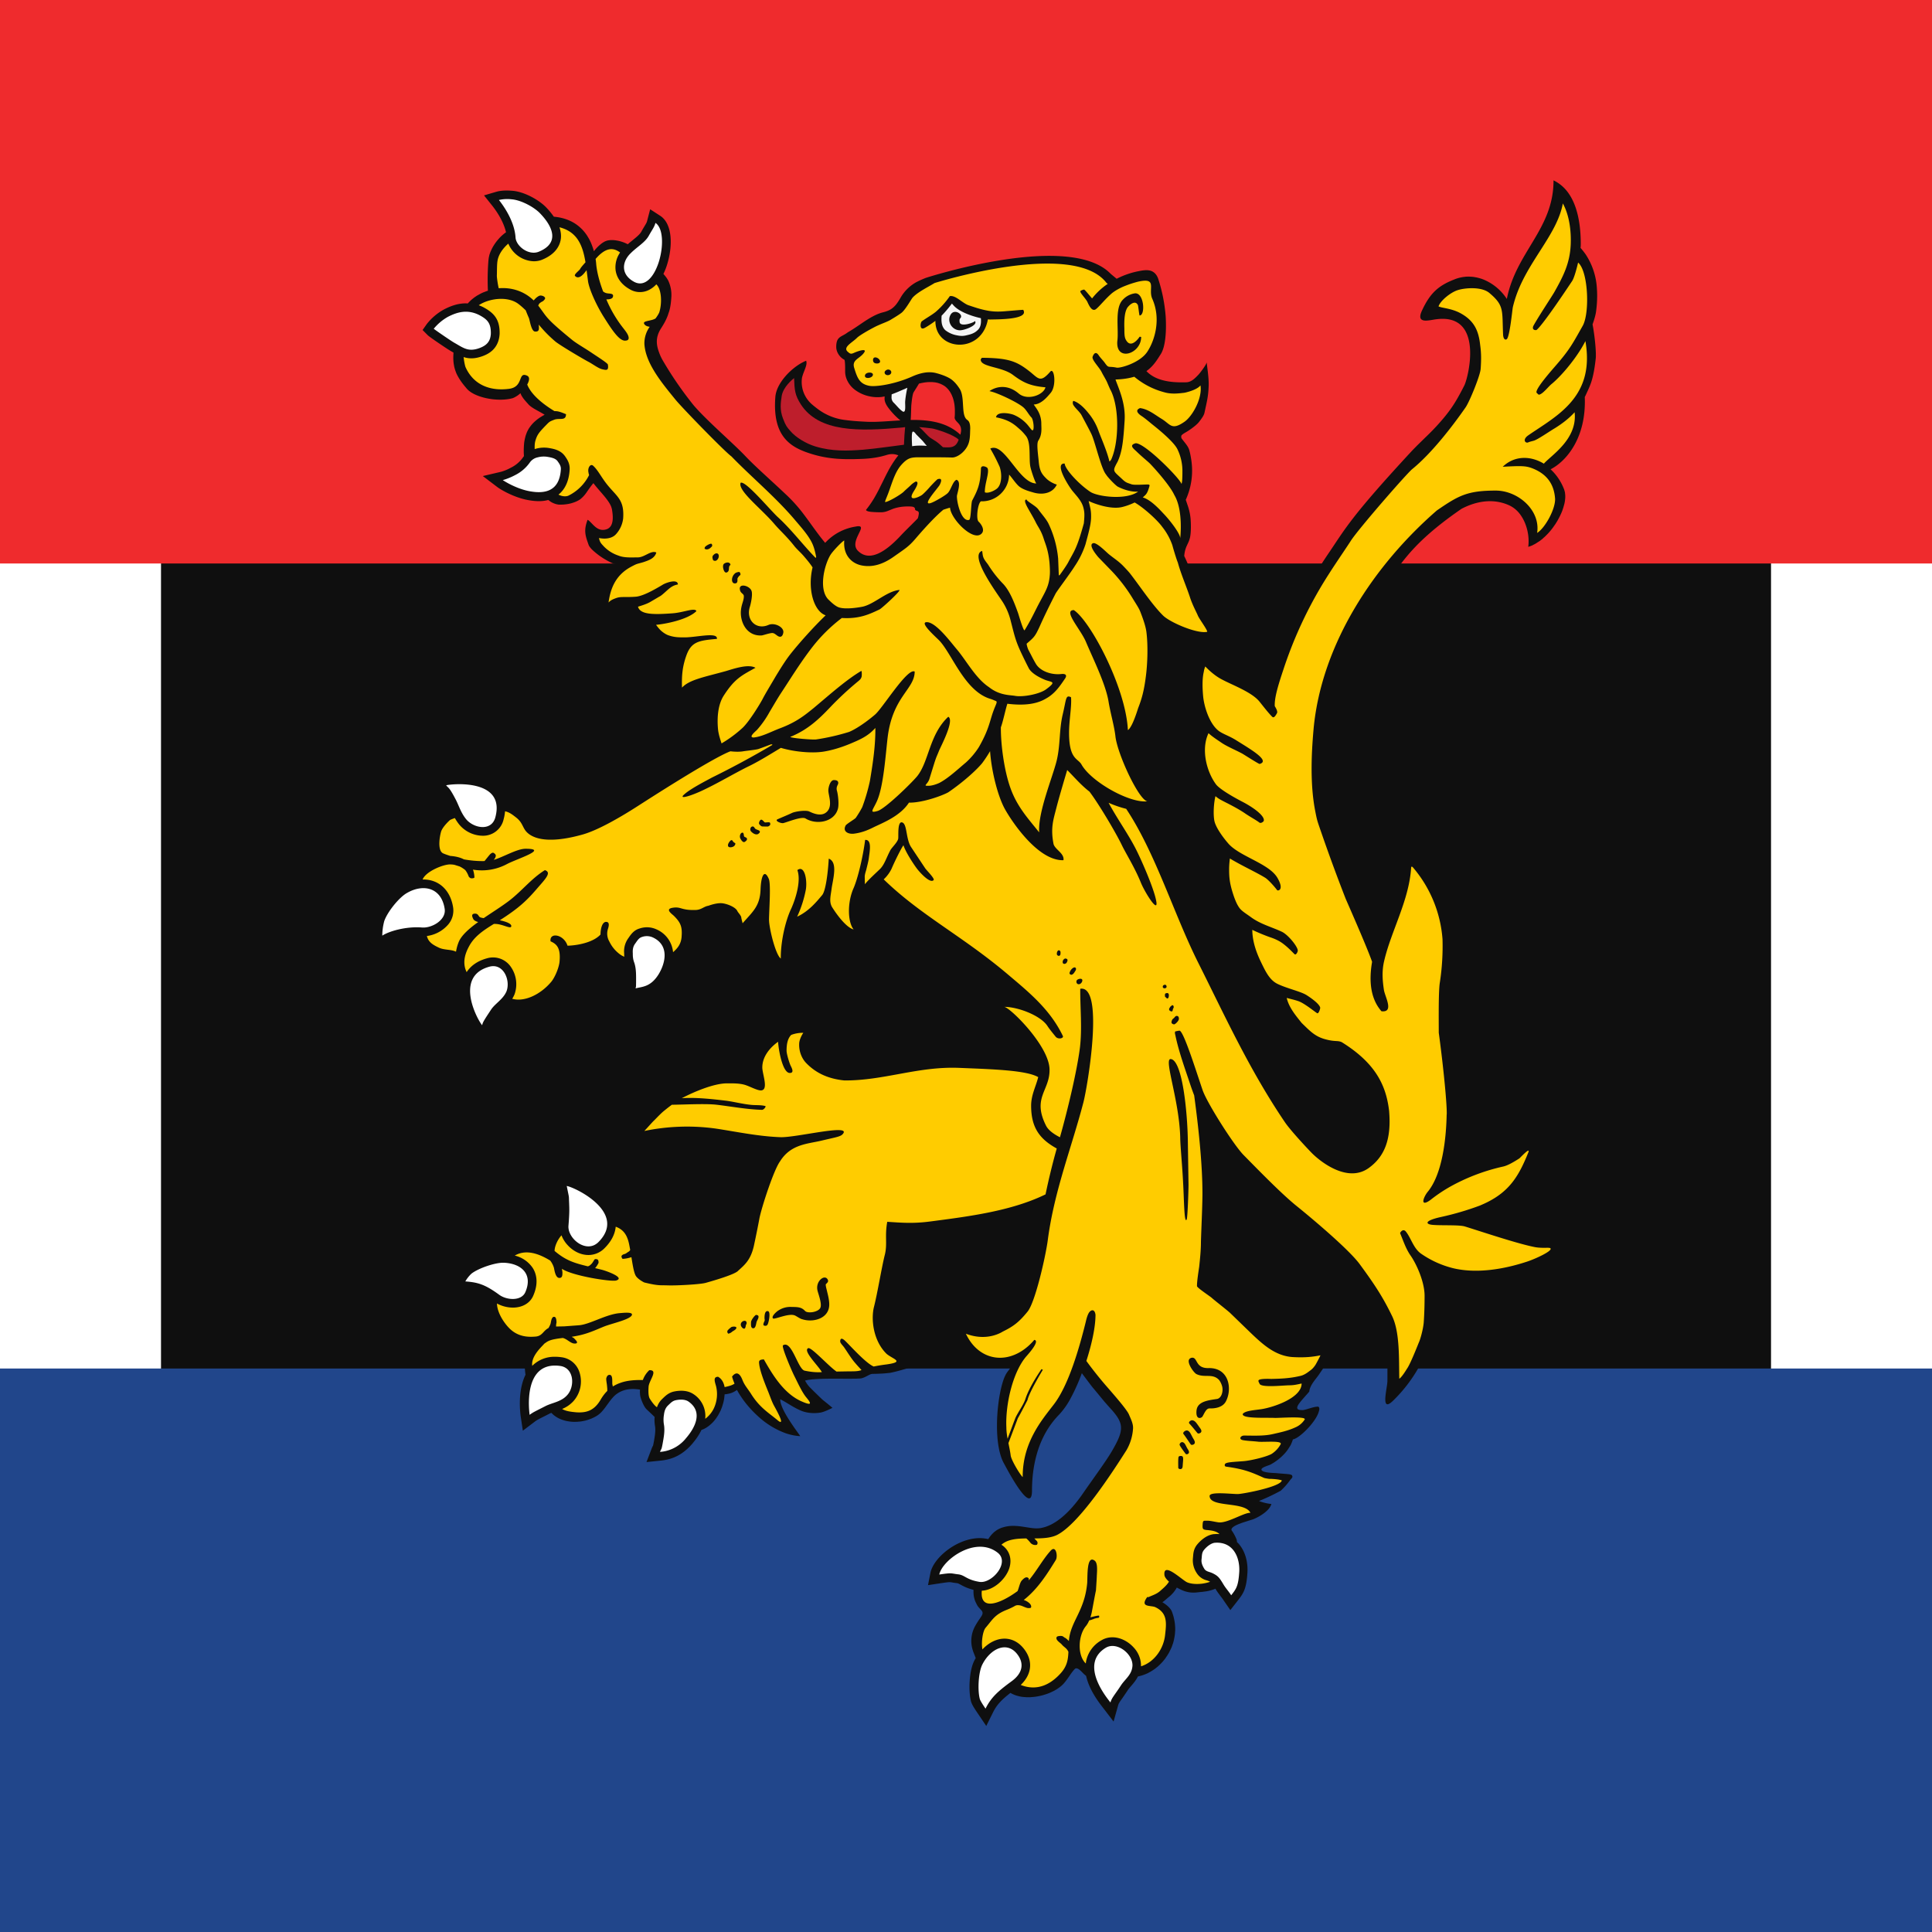 <?xml version="1.0" standalone="no"?><svg xmlns="http://www.w3.org/2000/svg" style="isolation:isolate" width="512" height="512"><rect width="100%" height="100%" fill="#333333" stroke="none"/><defs><clipPath id="a"><path d="M0 0h512v512H0z"/></clipPath></defs><g clip-path="url(#a)"><path fill="#FFF" d="M-128 0h768v512h-768z"/><path fill="#0F0F0F" d="M42.67 42.67h426.67v426.67H42.67z"/><path fill="#EF2B2D" d="M-128 0h768v149.33h-768z"/><path fill="#21468B" d="M-128 362.67h768V512h-768z"/><path d="M411.7 47.79c.06 12.86-9.95 19-12.37 31.44a13.5 13.5 0 0 0-6-5.07l-.24-.1a10.21 10.21 0 0 0-1.54-.47l-.12-.04-.92-.16h-.06c-.23-.04-.46-.05-.68-.06l-.33-.02h-.4c-.2 0-.4 0-.62.02-.03 0-.07 0-.1.02a10 10 0 0 0-2.99.74c-1.89.74-3.36 1.55-4.6 2.62-1.57 1.36-2.76 3.13-3.95 5.72-1.61 3.63 2.14 2.35 3.93 2.17 12.66-1.58 8.44 15.42 7.34 17.58-1.64 3.2-2.91 5.52-5.28 8.38a60.92 60.92 0 0 1-4.3 4.66l-.87.84-2.06 2.02-1.18 1.2c-16.87 18.21-17.84 20.88-22.72 28a210.9 210.9 0 0 0-6.53 10.5l-.31.53c-.13.2-.26.46-.4.73a124.5 124.5 0 0 0-7.2 17.05c-.06.14-.1.29-.15.43l-.16.51c0 .02 0 .03-.02.04-.3.91-.56 1.81-.8 2.7l-.02.06a51.68 51.68 0 0 0-.95 4.1l-.07-.08c-3.64-4.03-5.49-3.75-9.82-5.9-1.11-.55-1.98-1.09-2.68-1.61a11.5 11.5 0 0 1-.63-.5l-.02-.02c-.19-.16-.37-.32-.52-.48h-.01c-1.07-1.05-1.5-1.95-1.95-2.53l-.03-.04-.15-.17-.07-.08c-.04-.03-.08-.08-.13-.1l-.1-.08a.68.68 0 0 0-.14-.08l-.13-.06-.14-.04c-.03 0-.05-.03-.08-.03a.8.8 0 0 1-.14-.02l-.02-.02c-.06.24-.12.47-.16.7l-.11.55-.2.82-.1.46c-.06.22-.12.45-.16.67l-.53 2.13a36.36 36.36 0 0 0-.64 3.17l-.02.07a24.6 24.6 0 0 0-.2 1.89v.15l-.03.89v.06a18.4 18.4 0 0 0 .04 1.12l.09.88.01.13c.05.34.11.7.18 1.04v.03c.07.34.15.7.24 1.04l.04.14c.1.37.2.74.33 1.13.3.98.65 1.8 1.02 2.5-.97 1.79-1.56 5.21-1.66 7.38v.02c-.12 2.71 1.04 5.97 2.71 8.61.23.34.44.68.68 1a18.72 18.72 0 0 0-1.28 6.73c.01.87.1 1.74.3 2.57.31 1.28.62 2.36 1.01 3.33a11.29 11.29 0 0 0 2.06 3.33l.32.32c.33.33.69.65 1.1.98a39.12 39.12 0 0 0-.05 5.9c.05.63.11 1.22.19 1.8a40.56 40.56 0 0 0 .86 4.03c1.06 3.37 2.28 5.38 4.88 7.35-.2 3.28.13 5.69.9 7.72l.07.18c.17.46.36.9.56 1.33 1.97 4.52 4.3 7.83 6.14 8.9.16.1.34.19.52.28l.33.15c.27 1.44.76 2.84 1.38 4.18.7 1.51 1.58 2.92 2.57 4.16.46.6.89 1.13 1.3 1.64a18.22 18.22 0 0 0 4.37 4.03c.46.25 1.83 1.42 3.09 1.98 1.96 1.02 4.31.49 6.36 2.02 4.89 3.68 8.99 10.66 8.77 17.37-.1 2.96-.57 4.64-3.75 7.38-1.81 1.5-4.23 1.9-7.1.6a16.96 16.96 0 0 1-4.7-3.4 60.44 60.44 0 0 1-3.7-3.97 85.28 85.28 0 0 1-6.6-9.01l-.22-.34c-1.87-2.98-7.91-14.2-9.14-16.49l-.34-.65c-3.47-6.7-7.84-14.4-10.74-20.9-2.73-6.02-7.51-17.02-10.06-23.04-1.58-3.7-4.05-7.84-5.76-11.66-.37-.81-.7-1.6-.98-2.39 2.5.22 5.09.1 7.84-.27a2.58 2.58 0 0 0-.26-.67c-.71-1.3-2.56-2.7-3.93-3.95a9.7 9.7 0 0 1-1.36-1.45c-2.13-3.27-4.5-8.3-6.24-11.16a11.5 11.5 0 0 0 .6-.57c.19-.2.38-.42.58-.66v-.02c.4-.48.8-1.04 1.2-1.65v-.03c.4-.61.79-1.27 1.17-1.96l.4-.77c.05-.12.12-.23.17-.36.13-.23.24-.47.36-.72l.25-.54.3-.68.28-.64.26-.63a23.8 23.8 0 0 0 .54-1.46 37.02 37.02 0 0 0 .48-1.42l.23-.83.1-.37.21-.89.05-.23c.07-.37.14-.73.17-1.05.4-3.74 1.27-14.7 0-17.52 2.21 1.14 4.26 2.83 6.83 3.93.68.3 1.42.53 2.17.72l.59.14c.71.13 1.42.26 2.14.36l.2.04.9.12c1.19.13 2.38.2 3.57.14.26-.03.58-.08.93-.15 1.35-.27 3.13-.85 3.63-1.56-.09-.75-.79-1.31-1.72-1.68a6.35 6.35 0 0 0-.7-.24 5.14 5.14 0 0 1-3.53-2.57 24.5 24.5 0 0 1-2.48-4.9l-.22-.7c-1-2.95-3.11-8.4-4.34-10.88.24-2.7 1.16-3.1 1.56-5.03.28-1.4.23-3.67.11-5.02a14.87 14.87 0 0 0-.7-3.2l-.56-1.65c.13-.27.23-.54.34-.8 1.57-3.92 1.5-7.49 1.08-10.03-.13-.85-.29-1.6-.45-2.18-.1-.42-.29-.82-.53-1.2-.48-.75-1.11-1.44-1.61-2.14v-.12c-.02-.14-.04-.25-.03-.35 0-.27.21-.5 1.47-1.22.28-.16.7-.45 1.16-.77.86-.61 1.82-1.4 2.2-1.98l.29-.38c.42-.58.9-1.23 1.04-1.9.7-3.21.99-4.32 1.1-6.9.1-2.16-.3-4.38-.52-6.49v.04l-.02.1-.01.02c-.2.7-1.8 2.8-2.23 3.23-.8.81-1.74 1.87-3.12 1.93-1.64.05-3.05 0-4.27-.16-1.81-.24-3.22-.69-4.32-1.29a8.1 8.1 0 0 1-2-1.51c1.97-1.4 2.92-3.16 3.78-4.46 1.26-1.93 1.56-5.96 1.33-9.99a42.42 42.42 0 0 0-2.02-10.12c-.3-.8-.72-1.32-1.2-1.65-1.06-.76-2.5-.56-3.89-.28-2.1.4-4.08 1.1-5.88 2.03-.53-.44-1.07-.87-1.59-1.32-10.95-11.28-48.95 1.07-48.95 1.07a28 28 0 0 0-1.7.72l-.77.38A10.86 10.86 0 0 0 238.6 79c-.29.5-.56.93-.84 1.31a5.95 5.95 0 0 1-1.6 1.6c-.55.34-1.2.62-2.07.84-1.26.3-2.48.9-3.7 1.62-1.9 1.14-3.78 2.6-5.72 3.7-1.21.96-2.33 1.04-2.81 2.22-.16.4-.25.92-.25 1.63 0 .81.3 1.56.73 2.16.4.57.92 1 1.4 1.23.17.1.22 1.2.23 2.06v1.03c0 .74.14 1.43.4 2.07a6.62 6.62 0 0 0 2.05 2.72 9.69 9.69 0 0 0 4.05 1.85c1.06.23 2.15.28 3.22.15l.75-.13c-.02.55-.07.91.13 1.48.06.2.15.39.27.63.44.89 2.15 2.97 3.78 4.24-3.08.17-6.08.47-8.7.37-2.26-.1-4.07-.23-5.64-.44a15.02 15.02 0 0 1-7.36-2.8c-.54-.4-1.09-.82-1.67-1.32-.26-.2-.48-.44-.7-.67a7.84 7.84 0 0 1-2.02-6.4c.4-1.8 1.56-3.44 1.1-4.55-.22.09-.43.18-.65.29-3.25 1.58-7.18 5.56-7.5 9.24-.87 10.8 4.25 13.49 9.45 15.13h.02l.14.05c3.15.97 5.9 1.28 8.7 1.36.95.02 1.9.02 2.9 0l1.32-.04c1.6-.05 3.5-.18 5.68-.7l.97-.26c1.5-.49 2.28-.4 3.42 0-.34.41-.66.84-.96 1.27v.01c-.63.9-1.18 1.82-1.7 2.77l-.02.06c-.26.47-.51.97-.76 1.46l-.03.06-.65 1.32-.82 1.64v.02c-.5.99-1.03 1.98-1.6 2.94l-.03.05c-.28.45-.58.92-.9 1.37l-.09.13c-.31.45-.65.9-1.01 1.34 0 .08.05.16.15.23.28.19.9.3 1.59.34.97.08 2.04.08 2.36.08a5 5 0 0 0 1.79-.41l1.34-.54c1.73-.58 3.35-.64 4.62-.58.66.03.94.2 1.05.39.03.03.03.07.05.1v.04c.02 0 .02.01.02.02.02.12.01.23.03.28.23.46 1.04.17.99 1.05a6.3 6.3 0 0 1-.27 1.25l-.76.78c-1.3 1.3-2.67 2.63-3.77 3.8-.26.29-.55.59-.86.9-2.73 2.74-7.25 6.44-10.52 3.09-2.14-2.22 1.8-5.86.62-6.4-.22-.11-.6-.11-1.25.03a13.83 13.83 0 0 0-8.01 4.3 53.3 53.3 0 0 1-2.03-2.58c-1.16-1.55-2.3-3.19-3.5-4.78a40.46 40.46 0 0 0-5.1-5.68c-3.37-3.2-8.16-7.42-10.53-9.96-1.05-1.1-2.43-2.42-3.93-3.83-3.14-2.95-6.81-6.3-9.23-9.01l-.47-.53a95.96 95.96 0 0 1-8.44-12.3c-.2-.38-.35-.72-.47-.97-.03-.09-.06-.17-.1-.24-.82-2.1-1.45-4.25.33-7 .56-.88 1-1.63 1.35-2.4.23-.5.44-1 .6-1.58.3-.75.46-1.56.59-2.49.07-.57.13-1.19.17-1.88a8.95 8.95 0 0 0-.86-4.33 7.48 7.48 0 0 0-.9-1.3l-.31-.37c-.02 0-.03-.03-.04-.04.43-.87.81-1.84 1.11-2.92 1.36-4.7 1.28-10.4-1.98-12.5l-2.64-1.71-.8 3.07c-.1.43-.28.71-.75 1.5-.23.38-.5.83-.81 1.4-.41.71-1.32 1.44-2.26 2.21-.43.35-.87.7-1.3 1.08h-.03c-.44-.23-.94-.45-1.47-.62l-.1-.03a8.61 8.61 0 0 0-1.53-.36c-.06-.01-.12-.03-.19-.03a7 7 0 0 0-1.43-.04l-.18.02c-.2.02-.4.07-.59.11l-.2.07c-.16.06-.32.12-.47.2l-.06.04c-.36.19-.69.42-1 .69-.65.52-1.22 1.14-1.74 1.81-.1-.36-.2-.72-.33-1.06l-.1-.28a14.76 14.76 0 0 0-.44-1.1c-.1-.18-.17-.36-.26-.54a10.1 10.1 0 0 0-.23-.42l-.26-.43c-.09-.15-.17-.3-.27-.44l-.25-.35-.35-.46a1.81 1.81 0 0 0-.2-.23l-.44-.5-.09-.07c-1.84-1.88-4.33-3-7.4-3.27a18.45 18.45 0 0 0-1.91-2.34c-1.84-2-5.86-4.3-9.1-4.53-.34-.03-.9-.07-1.53-.07-1 0-1.89.11-2.65.32l-3.31.97 2.16 2.71c.94 1.18 2.97 4 3.67 7.07a7.13 7.13 0 0 0-.67.51c-.08.07-.16.12-.23.2-.1.07-.18.15-.27.23a4.3 4.3 0 0 0-.18.18l-.28.27-.14.16c-.32.35-.63.71-.92 1.1l-.12.17-.23.33-.14.22-.2.32-.14.25-.17.31-.16.34-.2.43-.14.34-.1.28-.1.3c-.03.1-.05.19-.06.29l-.08.3-.05.28-.04.31c0 .08-.02.16-.03.23a64.17 64.17 0 0 0-.15 8.13 12.36 12.36 0 0 0-.9.33c-.1.03-.18.08-.28.1a10.26 10.26 0 0 0-.9.43l-.63.35-.2.11-.74.5-.28.23c-.14.1-.28.22-.4.33-.13.1-.24.21-.35.32l-.27.26-.37.4-.02.02c-.17 0-.32-.03-.49-.03-1.84 0-3.67.51-5.78 1.6a15 15 0 0 0-4.6 3.9l-1.1 1.57 1.36 1.37c.46.48 5.2 3.68 6.12 4.2l.64.37.07.04-.02.35-.03.74V95c0 .13 0 .24.02.36 0 .13 0 .27.02.4 0 .11.03.23.03.35l.05.37.06.33.06.35.08.32.09.33.1.3c.03.12.08.24.12.34l.1.28c.08.19.16.39.26.57.04.1.09.18.14.27l.17.32.17.28a6.31 6.31 0 0 0 .37.58c.06.11.13.2.2.3l.2.29.24.32.19.24.37.47.1.1c.16.2.33.42.53.63 1.34 1.47 4.2 2.45 7.08 2.74 1.8.17 3.6.08 5.05-.34a6.73 6.73 0 0 0 2-1.3c.09.26.2.5.34.75l.03.04c.41.7 1 1.34 1.62 2.03.33.4.73.71 1.17 1 .87.59 1.95 1.08 3.24 1.88l-.24.14a18.25 18.25 0 0 0-1.04.63l-.52.36-.31.25-.44.37-.28.26a8 8 0 0 0-.38.39l-.23.26a15.46 15.46 0 0 0-.52.68c-.12.16-.23.33-.32.5a8.34 8.34 0 0 0-.46.92l-.08.22-.2.55-.08.3-.12.48-.07.35a8.3 8.3 0 0 0-.09.46l-.05.37-.04.5a40.92 40.92 0 0 0-.05.91l-.01.32v.89l.05.88c-.13.15-.24.3-.34.45a8.5 8.5 0 0 1-3.17 2.63 12.48 12.48 0 0 1-2.56 1.06l-4.83 1.13 3.93 2.98c.72.54 4.52 2.88 8.59 3.47.81.13 1.59.2 2.32.2.9 0 1.73-.1 2.5-.31l.55.4.13.08c.15.1.3.19.47.26l.17.08c.17.08.35.15.53.2l.15.06c.24.06.48.11.75.15.39.02.77 0 1.15-.01.07-.01.14 0 .22-.02.69-.05 1.36-.16 1.98-.33l.22-.07c.2-.06.4-.12.6-.2.09-.03.17-.05.26-.1a6.48 6.48 0 0 0 1.29-.68 8.44 8.44 0 0 0 1.82-2.03c.53-.75 1.07-1.55 1.68-2.25 1.55 2.08 3.97 4.31 4.72 6.26l.02.07c.09.26.16.5.2.76.2 1.28.53 3.72-.79 4.77-.18.16-.4.27-.66.36-2.59.87-3.8-1.83-5.01-2.5l-.02-.01c-1.1 2.86-.58 4.26.28 6.67.13.34.43.74.85 1.18a19.4 19.4 0 0 0 4.87 3.38 5.7 5.7 0 0 0 1.67.58c-2.66 2.1-3.75 5.67-4.45 9.53l-.31 1.99c-.11.66-.18 1.25-.2 1.74-.1 1.61.34 2.24 2.2 1l.26-.2c4.2-2.9 4.36-3.57 6.02-1.6l1.56 1.92.96 1.06c1.47 1.6 3.2 3.31 4.7 4.6 1.5 1.3 4.97 1.64 6.12 1.87-.43 1.1-.99 3.02-1.41 4.91l-.02.1c-.14.6-.26 1.2-.35 1.78-.22 1.34-.71 10.72 1.2 8.03l.24-.38.25-.4a7.58 7.58 0 0 1 1.51-1.63l.38-.3c.67-.49 1.38-.9 2.08-1.12 3-.94 6.18-2.22 6.81-1.4-1.74 3.22-2.95 4.9-2.95 9.12 0 1.05.17 3.1.35 4.03.29 1.34.52 2.16.64 2.45l.01.04.52 1.6c-1.13.51-2.57 1.29-4.19 2.23-6.14 3.55-14.84 9.39-18.58 11.5-5.95 3.45-15.31 10-23.92 7.13a.38.38 0 0 1-.1-.03l-.46-.2-.13-.07-.46-.27-.13-.08c-.13-.1-.27-.2-.4-.32l-.1-.09a8 8 0 0 1-.38-.36l-.1-.1-.32-.35-.15-.17a7.29 7.29 0 0 1-.22-.28c-1.4-1.76-2.66-3.87-6.25-4.65a7.07 7.07 0 0 0-1.28-2.7c-2.46-3.22-7.16-3.9-10.66-3.9-1.8 0-3.35.18-4.04.35l-3.37.85 2.12 2.8c.26.34.48.55.65.71.2.2.51.5 1.58 2.56.28.5.51 1.06.77 1.64l.1.26-.2.11-.5.28-.36.24-.48.33-.28.23c-.27.23-.54.47-.8.73l-.32.32-.33.4a7.3 7.3 0 0 0-.57.78l-.3.47-.2.35c-.14.27-.27.55-.39.84l-.03.08a6.88 6.88 0 0 0-.5 1.76l-.04.28c-.03.23-.05.45-.05.67l-.02.24c0 .3.02.58.05.86v.02c.04.3.1.59.19.87.01.08.04.13.06.2a5.67 5.67 0 0 0 .5 1.14l.21.3.12.17c.18.23.38.46.6.67-1.65.4-2.98 1.32-4.2 2.51-.55.53-1.07 1.1-1.58 1.7-.14.17-.25.33-.35.51-.03.04-.04.08-.07.1a3.65 3.65 0 0 0-.24.56c-.07.19-.12.37-.17.55v.02l-.1.54v.02c-.79.25-1.59.6-2.36 1.04-2.58 1.42-6.12 5.76-7.14 8.76v.05l-.02.04c-.19.64-.7 2.92-.61 4.62l.18 4.08 3.37-2.26c1.13-.77 4.5-1.83 7.88-1.83.09 0 .16 0 .23.02v.03c.02.22.05.42.1.62l.03.13c.05.2.12.39.19.57l.02.04c.08.18.18.35.28.5l.03.05c.12.18.24.33.37.49l.05.05a8 8 0 0 0 .93.87l.12.1.42.32.77.58c1.16.75 3.42 1.4 4.28 1.51a5.93 5.93 0 0 1 2.54 1.02c0 .08.02.14.03.23.03.27.08.54.13.81l.09.42c.1.46.25.94.42 1.4l.17.42a18.16 18.16 0 0 1 .38.83 6.45 6.45 0 0 0 .56 1c-1.42 5.49 2.52 12.2 3.5 13.23l2.8 3 1.06-4c.13-.46.27-.7 2.08-3.47.3-.42.8-.88 1.3-1.37.25-.22.5-.46.76-.72.37.14.72.27 1.03.36l.27.07.2.04c.7.12 2.44.06 3.64-.17.55-.1 1.07-.2 1.59-.32a10.2 10.2 0 0 0 4.23-1.84c.23-.18.45-.38.67-.58 3.18-3.37 4.46-5.04 4.8-8.72.1-.97.13-2.05.11-3.36l2.46-.14c.54-.03 1.06-.08 1.6-.12.25-.03.52-.03.78-.06a7.34 7.34 0 0 0 3.74-1.43l.27-.2c.08.2.16.4.26.57l.06.13c.92 1.57 2.31 2.8 2.83 3.33l.1.07c.02.04.06.06.09.09l.15.11.11.08.18.12.15.09.18.12.35.2.17.1.25.13.21.1c.07.04.14.08.21.1l.27.14.1.04c.27.13.53.25.8.35.28 1.05.28 2.37.28 3.66v1.32a5.3 5.3 0 0 0-.1.5l-.5 3.5 3.37-.94c.24-.07.5-.11.77-.17 1.72-.35 4.32-.87 6.62-4.52.5-.8 1.32-2.34 1.72-4.2l.9-.48.08-.04.34-.2c.04-.04.09-.06.13-.09a4 4 0 0 0 .29-.21l.1-.08c.14-.11.27-.22.39-.34.02 0 .02-.02.04-.04l.33-.35.08-.1a3.76 3.76 0 0 0 .33-.48c.1-.18.22-.36.32-.58.95-1.98 1.09-4.66.94-6.84l-.01-.23c-.03-.53.02-.89.15-1.14.2-.4.6-.52 1.11-.58.38-.04.8-.06 1.28-.15l.59-.12c4.2-.87 5.54-1.49 6.87-.87 2.54 1.28 1.56 6.54-.75 7.88.03.03.13.02.25-.01.5-.12 1.55-.55 2.44-.95a11.16 11.16 0 0 0 1.92-1.06c1.9-1.37 2.77-3.33 3.5-4.27.26-.35.52-.55.79-.54.57 0 .57-.06 1.03.35h.01a1.09 1.09 0 0 1 .22.36c.04.1.07.22.09.33l.03.13.01.2c.02.23.02.46 0 .69v.04l-.02.85c-.03.6-.05 1.28.08 2.13.56 3.38 3.9 9 6.04 10.06.31.16.59.21.83.16 0-2.04.03-2.18.05-2.94l.01-.86c0-1.51 0-2.22.17-3.63.07-.84.1-1.86.3-2.74.12-.52.29-.98.56-1.35 1.05-1.35 3.82-2.57 4.98-3.57.92-.81 3.52-2.91 3.76-3.21.12.37.26.74.39 1.1a14.36 14.36 0 0 0 1.86 3.5l.06.1.26.32a6.53 6.53 0 0 0 .94.99c.99.87 6.12 5.14 6.88 2.75-2.54-4.8-2.6-10.05-.87-11.34 1.4-1.05 2.71-2.01 3.86-2.93 3.2 3.83 16.2 13.46 20.17 15.79 2.14 1.22 16.47 12.68 17.68 13.9a91.04 91.04 0 0 0-9.53-.64c-.33 0-.5.06-.55.19-.1.3.51.92 1.45 1.74.74.66 1.69 1.44 2.62 2.28a81.05 81.05 0 0 1 6.59 6.82c1.68 1.87 3.93 4.39 4.45 6.5l.09.3-1.04-.2c-.4-.07-.74-.12-.9-.16-1.05-.24-2.95-.46-4.43-.63l-1.05-.12a74.91 74.91 0 0 0-4.44-.35c-2.01-.1-4.07-.15-5.9-.18a99.85 99.85 0 0 0-10.4.31c-3.12.24-6.18.58-9.14.97-2.47.17-5.44.83-8.4 1.26-.78.12-1.56.23-2.34.3-.19 0-.37.03-.55.04h-.03c-2.31.16-4.5.04-6.36-.72a.55.55 0 0 0-.1-.04c-2.6-1.06-5.79-2.8-5.79-5.86v-.11l.04-.4.04-.2.1-.32.08-.22a2.85 2.85 0 0 1 .25-.45l.15-.18.16-.2a4.6 4.6 0 0 1 .66-.57 11.2 11.2 0 0 1 1.56-.95c.2-.11.39-.22.57-.34l.15-.09c-1.74-1.29-5.2-1.11-7.5-.7-.44.08-.86.2-1.27.3-1.3.4-2.52.96-3.88 1.62-1.18.6-2.75 2.16-3.94 3.81-.71.98-1.28 2-1.56 2.9-.1.34-.16.66-.17.95 0 1.52.35 3.72 0 3.97-.29.17-.8-.06-1.44-.18a25.48 25.48 0 0 0-2.59-.14h-.17l-1.38-.02h-.02c-.9 0-1.81.02-2.69.06l-.5.01-.7.03c-2.42.1-4.93 1.08-7.3 2.3-1.8.93-3.53 1.99-5.06 2.9-.32.16-.93.59-1.71 1.2l-.28.23-.18.13-.06.05c-3.45 2.79-9.39 8.3-10.33 10.98v.03l-.1.3c-.04.24.07.96.37 1.06.07.02.13.03.21-.01 6.76-3.16 16.64-3.75 24.27-2.17 1.62.36 3.27.6 4.93.8 1.7.2 3.4.36 5.05.52l2.29.24c.94.12 1.87.23 2.75.38l.02.03c.4.78.13 1.6-.38 2.48-.38.67-.9 1.37-1.37 2.1-.26.4-.5.81-.7 1.22a58.47 58.47 0 0 0-3.25 9.07c-.7 2.6-1.08 5.1-1.8 8.13a51.5 51.5 0 0 1-1.08 3.96 5 5 0 0 1-.18.47c-1.4 3.51-5.4 5.6-12.41 6.6a37.54 37.54 0 0 1-4.08.43c-1.1.04-2.14.01-3.16-.07l-.98-.05c-3.27-.17-5.46-.28-5.67-3.74-.05-.89-.17-1.95-.36-3.07a18.86 18.86 0 0 0-1.49-4.97c-.14-.29-.3-.58-.45-.84l-.51-.75a14.84 14.84 0 0 0-1.18-1.48h-.01a7.25 7.25 0 0 0-3.47-2.25c-2.25-5.26-9.7-8.78-11.92-9.2l-3.33-.63.66 3.35.37 1.8c.18.88.18.88.18 1.24l.04 1.04.01.3c.05 1.35.07 2.2-.14 5l-.35.28a13.74 13.74 0 0 0-1.97 2.57l-.38.64-.2.36c-.18.35-.41.94-.88 2.51l-.55-.24-.66-.28a6 6 0 0 0-2.48-.65c-.06 0-.1 0-.16.02-.29 0-.56.03-.82.05l-.27.03c-.28.04-.56.09-.81.15l-.2.04c-.27.07-.52.14-.76.23l-.03.02-.69.3c-.03.03-.08.04-.12.06a7.53 7.53 0 0 0-1.89 1.5c-.02 0-.03.03-.05.04l-.59.66c-.33-.03-.66-.07-1-.09h-.19c-2.83 0-7.6 1.67-9.83 3.41l-.03.04-.05.03c-.34.3-1.26 1.16-2.1 2.63l-1.87 3.2 3.69.27c2.58.18 4.02.54 6.5 2.19-.02.64 0 1.3.05 2 .02.21.03.43.06.64l.04.4c.05.36.1.72.18 1.08l.06.3c.07.35.16.7.25 1.04l.04.13c.12.38.24.76.39 1.12l.1.26c.16.38.32.75.5 1.1 1.56 3.07 4.12 5.26 9.22 4.85-.2.35-.38.7-.54 1.05-.43.89-.72 1.72-.76 2.22a17 17 0 0 0 .11 3.98v.05c-2.15 4.36-1.38 10.24-1.27 10.98l.57 3.83 3.07-2.33c.63-.48.81-.58 2.95-1.65l.91-.47c.19-.1.4-.2.64-.28l.01.02.41.4.19.17.44.33.22.14c.15.1.3.2.47.28.08.04.16.1.25.13l.5.23.28.1.51.17c.1.04.2.05.31.09.17.04.35.09.53.12l.36.06c.24.04.49.08.74.1.22.02.42.04.63.04h.34l.58-.01c.12 0 .23-.02.35-.03l.59-.05.33-.05.6-.12c.1-.02.21-.05.32-.06l.6-.18c.1-.02.2-.05.28-.09.22-.06.41-.14.62-.22l.25-.1.65-.31c.07-.03.12-.05.17-.09a6.06 6.06 0 0 0 1.5-1.06c1.56-1.5 2.67-3.96 4.43-5.13 1.96-1.33 4.13-1.34 6.02-1.04a6.72 6.72 0 0 0 .1 1.86c.24.88.87 2.63 1.68 3.4l.34.32.88.83.88.84c-.07.74-.06 1.48.1 2.44.2 1.16-.06 2.64-.3 4.07l-.04.17c-.1.55-.15.8-.18.89-.1.19-.23.44-.4.88l-1.34 3.5 3.7-.38c2.31-.23 5.35-.94 8.37-4.4.87-1.02 1.82-2.3 2.49-3.73l.51-.2.12-.05c.24-.12.48-.24.7-.39l.13-.08.53-.37.23-.2a7 7 0 0 0 .37-.32c.09-.07.17-.16.25-.24.12-.1.22-.22.32-.33a7.74 7.74 0 0 0 .52-.63l.23-.3.26-.4.2-.3.31-.56c.08-.13.15-.28.22-.42l.22-.44.14-.37.16-.4.13-.39.11-.38.12-.4.09-.37.09-.41.06-.35.05-.42c0-.1.02-.18.03-.26l.04-.46.47-.05h.01c.26-.04.48-.09.7-.14l.12-.02a7.23 7.23 0 0 0 .7-.23 6.01 6.01 0 0 0 1.27-.72c1.34 2.46 3.35 5 5.77 7.14a21.66 21.66 0 0 0 7.16 4.34l.12.04c1.22.4 2.47.66 3.72.72l-.1-.17-1.13-1.58c-1.78-2.53-4.08-5.98-4.08-8.02.37.18.75.38 1.13.6 1.27.74 2.63 1.65 4.18 2.33 1.21.56 2.66.78 4.1.73.34-.02.7-.04 1.04-.1 1.04-.1 2.66-.93 3.4-1.28-1.26-1.11-2.25-1.82-2.76-2.28a213.12 213.12 0 0 1-3-2.93 7.79 7.79 0 0 1-1.51-2.04h.04l.47-.1.25-.06.34-.04.48-.06a5.55 5.55 0 0 1 .74-.07l.47-.04.22-.01c2.74-.17 6.28-.08 9.17-.1h.2l.72-.01h.52l.23-.02.64-.02c.92-.03 1.82-.62 2.55-.98.33-.16.63-.26.86-.25l.72-.01c1.13-.04 2.26-.08 3.3-.2.24-.03.49-.04.72-.08a35.38 35.38 0 0 0 3.16-.8c.55-.16 1.22-.33 1.82-.51l.69-.22c0-.37-.2-.82-.51-1.27l-.03-.04c-.5-.71-1.26-1.45-1.93-2.08l-.7-.64c-.54-.48-1.03-1-1.47-1.6a12.29 12.29 0 0 1-2.3-6.99 23 23 0 0 1-.03-2.98l.08-1.12c0-.52.17-1.86.3-2.39.16-.83.44-2.66.65-3.54l.03-.14c.3-.99.6-2.24.89-3.33.21-.84.4-1.59.56-2.04.24-.83.38-1.81.48-2.81.15-1.66.15-3.33.15-4.31 10.84-.44 28.23-2.18 38.31-6.68-.83 3.92-1.57 7.65-2 9.94l-.2 1.12c-.12.72-.27 1.45-.43 2.2-1.04 5.11-2.58 10.71-5.4 13.93-.94 1.02-3.73 2.65-6.24 3.4a8.3 8.3 0 0 1-2.53.4c-2.55-.12-4.45-4.98-6.47-3.86-.87 5.3.18 10.67 5.51 13.07a17.1 17.1 0 0 0 7.37 1.27h.05c.53-.06 1.03-.18 1.42-.24l.14-.03h.12l.13-.01h.12l.09.01c.03 0 .06.03.09.04l.05.03c.42.43-.53 1.31-1.18 2.3-.15.23-.28.46-.38.69-.3.61-.58 1.4-.84 2.36-1.56 5.64-2.21 16.31.61 21.07.09.14 4.88 9.47 6.67 9.07a.57.57 0 0 0 .16-.07h.02c.3-.24.48-.85.48-1.98 0-6.46 1.5-12.8 5.16-17.75.61-.82 1.27-1.61 2-2.35a20.02 20.02 0 0 0 3.13-4.46 50.56 50.56 0 0 0 2.92-6.56c.64.86 1.89 2.53 2.56 3.4l.4.5c.69.8 1.98 2.4 3.05 3.68l1.23 1.4c4.04 4.33 4.1 5.9.69 11.75-1.73 2.92-4.8 7.02-7.97 11.62-3.24 4.56-7 8.07-10.92 8.71-.42.07-.86.08-1.33.07-2.04-.09-4.5-.88-7.05-.6l-.06.01c-.33.05-.65.1-.95.17l-.37.1-.54.16c-.13.04-.25.1-.37.16a5.8 5.8 0 0 0-1.18.66l-.29.22c-.14.1-.26.22-.4.35l-.22.22c-.16.16-.3.33-.46.52l-.1.13a10 10 0 0 0-.52.75c-.73-.16-1.47-.26-2.26-.26-5.95 0-12.27 5.16-13.07 9.23l-.64 3.23 3.22-.49c1.37-.2 2.09-.3 2.5-.3.21 0 .34.01.7.08.32.06.67.12 1.2.17.32.04.5.13 1.05.43.75.4 1.73.95 3.38 1.34v.02l.01.8.02.3c.01.22.04.43.08.64v.12l.03.05a7.35 7.35 0 0 0 .16.62c0 .04.03.09.04.14.06.17.13.35.21.52l.04.1.31.62.04.08c.7 1.24 1.71 1.5 1.42 2.47-.06.2-.18.42-.36.69l-.07.11c-.51.74-1.01 1.47-1.44 2.25a8.12 8.12 0 0 0-.71 6.38c.09.3.18.58.3.85 0 .03.03.08.06.16l.46 1.18c-.14.25-.3.5-.43.79-1.34 2.7-1.53 8.11-.8 10.77l.04.11c.25.75.85 1.7 1.79 3.08l2.19 3.24 1.74-3.5c1-2.06 2.22-3.36 4.67-5.27.2.13.44.25.67.36l.13.05c.2.1.44.19.67.26l.2.07.68.17.24.06c.23.04.46.08.7.1l.26.03.73.05h.25a8 8 0 0 0 .76 0l.14-.02c.81-.04 1.63-.16 2.44-.34l.41-.1c.19-.04.37-.09.54-.15l.47-.14.5-.17.48-.18.45-.2c.15-.07.32-.14.46-.22l.43-.2c.14-.1.29-.18.44-.26l.37-.23.41-.29.33-.24a6.66 6.66 0 0 0 .63-.55c.56-.53 1.08-1.27 1.6-2l.63-.92c.34-.47.67-.9 1-1.24.22-.24.48-.25.76-.14.6.23 1.26 1.05 1.66 1.41v.01l.24.2c.02.04.06.06.08.08l.18.15.11.09c.56 2.54 2.02 5.33 4.4 8.34l.12.16 2.76 3.6 1.23-4.39c.12-.41.36-.78 1.06-1.75.37-.55.85-1.22 1.43-2.11.25-.4.6-.79.95-1.2.6-.7 1.28-1.49 1.78-2.5l.66-.15.2-.06.46-.14.27-.1.38-.14.28-.12a4.42 4.42 0 0 0 .63-.31c.1-.06.21-.12.33-.17l.28-.17.31-.19.28-.18.3-.2.27-.2c.1-.09.2-.15.29-.24l.26-.2.28-.26.24-.22.32-.31.35-.37c.1-.11.2-.2.28-.32.08-.08.15-.18.22-.27l.23-.28.21-.29.2-.3.21-.3.18-.3.2-.31c.05-.1.1-.2.17-.3a10.96 10.96 0 0 1 .31-.64l.17-.35.14-.3.14-.38.1-.3.14-.38.08-.28a12.46 12.46 0 0 0 .38-1.8c.03-.15.04-.3.06-.46l.02-.26.03-.46.02-.27v-.46l-.01-.27-.03-.49-.02-.24c-.02-.18-.03-.34-.06-.5l-.03-.22-.1-.55-.03-.16-.14-.59v-.04c-.14-.48-.28-.93-.46-1.4-.34-.86-1.33-1.76-2.52-2.47l.2-.14c.44-.3 1.07-.9 1.48-1.22a8.38 8.38 0 0 0 2.13-2.5v-.04c.56.3 1.11.6 1.7.82l.09.04a7.48 7.48 0 0 0 3.61.43l1.29-.14h.13l.52-.08.31-.03a11.4 11.4 0 0 0 2.6-.72l.03.05c.39.67.84 1.26 1.28 1.85.3.4.6.78.86 1.18l1.78 2.58 1.95-2.49c1.57-2 2.33-3.15 2.59-7.58.14-3.05-.77-5.84-2.5-7.69l-.26-.23-.06-.37-.04-.3a12.44 12.44 0 0 0-1.16-2.22c-.15-.16-.22-.3-.22-.46v-.04a.61.61 0 0 1 .08-.23.9.9 0 0 1 .12-.18l.05-.05.2-.18.06-.04.25-.17.07-.05.31-.16.07-.04c.14-.07.26-.13.4-.18l.13-.06.35-.14.33-.12.13-.05a7.86 7.86 0 0 1 .47-.17l1.84-.59.13-.04.27-.08.4-.12a12.57 12.57 0 0 0 3.17-1.81c.52-.42.98-.86 1.28-1.3.12-.17.22-.35.28-.51.05-.06.2-.39.17-.44v-.03a13.16 13.16 0 0 1-3-.68l-.24-.14.3-.1a55.8 55.8 0 0 0 5.26-2.5l.06-.03.03-.01.13-.1c.98-.88 1.85-1.94 2.43-2.75.46-.58.8-.7.52-1.27-.06-.12-.4-.24-.8-.3-.87-.11-2.25-.17-3.3-.29-.26-.03-1.16-.04-2.03-.14h-.04l-.26-.04-.16-.02c-.07 0-.13-.03-.19-.03l-.3-.07c-.03 0-.04 0-.06-.02-.1-.01-.2-.04-.29-.07a.54.54 0 0 0-.08-.03l-.18-.08-.08-.04a.59.59 0 0 1-.13-.09l-.06-.04a.76.76 0 0 1-.1-.13l-.02-.01c-.1-.21.04-.4.3-.59.59-.39 1.76-.71 2.06-.87a14.24 14.24 0 0 0 3.81-2.98c.7-.77 1.05-1.4 1.57-2.22.11-.24.46-1.06.57-1.47 1.4-.24 4.31-2.92 5.89-5.36.39-.6.7-1.19.88-1.71l.07-.23c.13-.39.2-.65.16-.94-.12-.53-.36-.47-.81-.41-1.1.12-2.72.82-3.58.88l-.5-.01-.1-.01a1.5 1.5 0 0 1-.39-.07 1.03 1.03 0 0 1-.21-.09l-.06-.04a.6.6 0 0 1-.12-.11l-.03-.06a.44.44 0 0 1-.05-.14l-.01-.06c0-.06 0-.12.02-.18 0-.02 0-.05.02-.09l.06-.2.04-.1c.05-.06.09-.14.14-.23l.05-.08c.05-.1.12-.19.2-.29l.03-.05c.63-.87 1.69-1.96 2.64-3.1.17-1.7 1.63-3.16 2.49-4.4 1.9-2.74 2.72-3.97 2.83-6.24 0-.65.11-1.18-.47-1.58a2.27 2.27 0 0 0-1.15-.24c-.69.04-1.38.14-2 .21l-.4.04c-.12.02-.26.04-.38.04h-.01c-.25.04-.85.17-1.42.26l-.71.1a12.28 12.28 0 0 1-2.78-.18c-3.47-.46-10.17-5.9-11.9-8.3-1.36-1.8-7.95-7.26-10.87-8.46a2.77 2.77 0 0 0-.52-.18 236.23 236.23 0 0 0 .98-40.73 71.22 71.22 0 0 0 12.94 15.55c6.65 5.96 13.93 11.1 20.05 17.3a57.4 57.4 0 0 1 9.47 12.18 45.2 45.2 0 0 1 3.53 7.98c.17.6.3 1.22.43 1.85.7 3.76.6 7.9.6 11.94 0 1.42-1.06 5.42-.27 6.12.31.27.9.05 1.97-1.04a38.57 38.57 0 0 0 7.5-10.34c.45-.86.9-1.78 1.4-2.75l.08-.17a29.68 29.68 0 0 0 1.6-4.84c.3-1.22.53-2.4.57-3.28 0-.18 0-.34.02-.51.04-1.43.07-2.94.02-4.36l-.03-.87c-.05-.86-.27-1.87-.53-2.86-.36-1.35-.78-2.64-.92-3.39 0-.11 0-.21.02-.3v-.03a1.71 1.71 0 0 1 .05-.26.61.61 0 0 1 .07-.15v-.03a.5.5 0 0 1 .23-.2h.01c.04-.03.09-.03.13-.04h.23l.1.02c.04.02.07.03.11.03l.1.05a2.25 2.25 0 0 1 .38.19l.03.01.18.1.03.02c.27.17.53.36.76.52 1.06.7 2.93 1.33 4.53 1.7.92.21 1.75.35 2.28.35l2.1-.03c1.71-.03 3.4-.12 4.95-.33 4.91-.46 9.7-1.57 13.99-3.67 1.85-.94 3.93-1.87 5.31-3.34.4-.38.73-.8 1.09-1.2a31.05 31.05 0 0 1 .88-.96c.05-.05.23-.24.42-.54l.1-.16c0-.05.06-.14.12-.27l.04-.08.47-.95.01-.05c-.45-.05-.85 0-1.24.06-.54.09-1.06.21-1.64.23h-.3c-2.27-.1-4.74-.41-7.24-.86a98.87 98.87 0 0 1-14.78-3.98l-.05-.04a.86.86 0 0 1-.17-.08l-.06-.04a.33.33 0 0 1-.1-.08l-.03-.05-.05-.1a.12.12 0 0 1-.01-.05.2.2 0 0 1 0-.1v-.06l.05-.12.01-.06.1-.15.02-.03c.52-.7 1.94-1.6 3.46-2.46 1.2-.68 2.47-1.33 3.36-1.82l.43-.23.02-.01c.29-.17.52-.3.64-.4a16.57 16.57 0 0 0 4.23-5.32c.35-.63 1.46-2.96 2.2-4.61.36-.8.63-1.44.68-1.65.27-.9 1.1-2.74 1.42-3.99.04-.11.06-.24.08-.33l.04-.28c.13-1.01.1-1.67-.26-1.83-.45-.2-1.19.07-2.08.59-1.5.88-3.44 2.48-5.27 3.82-.79.57-1.55 1.09-2.24 1.49-.81.45-1.81.92-2.91 1.4a74.33 74.33 0 0 1-7.55 2.8 17.62 17.62 0 0 0-3.58 1.74c-.64.39-1.15.74-1.47.99l-.27.2c2-6.22 3.13-13.51 3.14-17.93.01-4.9-2.13-14-1.87-25.34.15-6.17 1.36-16.65.68-24.13-1.5-7.83-3.32-11.61-8.4-17.14-1.98-2.22-3.18-3.52-3.92-3.69-.95-.22-1.16 1.42-1.29 5.33-.16 6.02-4.55 12.73-6.52 19.46l-.11.37c-9.42-21.75-12.47-31.05-13.56-37.85l-.2-1.32-.01-.18a69.83 69.83 0 0 1-.5-7.54c.23-6.32.58-11.1 1.62-16.25 2.08-10.35 8.16-21.56 12.21-27.36 5.95-8.07 7.86-13.92 22.78-24.2 3.4-1.8 8.18-3.07 12.85-.84a7.67 7.67 0 0 1 2.82 2.47c1.74 2.44 2.4 5.81 2.03 8.46l.1-.05c.32-.1.64-.22.96-.35l.33-.18a6.86 6.86 0 0 0 1.08-.63l.6-.38.42-.33.26-.2.28-.27.35-.3.58-.58.27-.27c.26-.28.5-.57.75-.86l.32-.41c.14-.18.28-.36.4-.55l.34-.48c.13-.17.24-.35.35-.54l.3-.48a25.68 25.68 0 0 0 .76-1.43l.25-.54.23-.54c.06-.17.13-.32.18-.49l.18-.54.14-.5.14-.5c.07-.3.12-.58.16-.86l.05-.46c.01-.15.03-.3.03-.46v-.43l-.04-.43-.04-.39a4.74 4.74 0 0 0-.13-.48l-.06-.24c-.83-2.2-2.1-4.03-3.62-5.42 4.1-2.08 9.51-8.27 9.06-19.17l.1-.17c.17-.36.34-.71.5-1.08l.16-.34.19-.42.3-.69c.14-.33.27-.69.4-1.04.6-1.75.93-3.78 1.16-5.64l.1-.86c.13-1.4-.15-4.59-.52-7.04-.1-.74-.22-1.4-.33-1.95.48-1.33.8-2.5.92-3.34.27-1.94.38-3.99.24-6.04a18.2 18.2 0 0 0-2.87-9v-.01l-.06-.09c-.43-.61-.89-1.21-1.41-1.79.04-.37.06-.7.06-.95 0-7.42-1.73-14.32-7.22-16.95zm-165.6 53.46h.92l.28.03c.2.01.38.04.57.06l.3.06c.17.03.33.07.5.12l.26.1c.16.04.32.1.47.18l.22.1c.18.09.36.19.53.3l.1.05c.19.13.37.28.55.44l.13.13.36.37.15.2c.1.12.19.25.27.37l.15.24.22.4.12.24.2.49c.02.07.06.14.09.2l.22.74.05.21.12.57.05.3c.02.18.05.35.06.53l.03.33.03.46v1.13c0 .37-.03.74-.07 1.12.18 1.12 1.63 1.43 1.72 3.1.02.38-.04.83-.2 1.38a13 13 0 0 0-3-2.09c-3.04-1.53-6.59-1.87-10.16-1.82l.01-.13c.1-1.28.1-3.22.18-4.02l.01-.1c.11-.99.23-2.2.52-2.98.14-.24 1.12-1.78 1.48-2.4.79-.2 1.59-.34 2.4-.4h.16zm-77.03 59.7l.78.99a2 2 0 0 1-.78-.99z" fill="#0F0F0F"/><path d="M318.14 102.14c.07.5.09 1.03.04 1.56-.28 3.29-2.6 6.98-4.37 8.13-3.35 2.3-3.64.59-5.94-.81-1.85-1.12-3.53-2.58-5.74-2.87-1.2.47-.85 1.22.24 1.99 1.1.7 2.55 1.98 3 2.33 1.1.88 5.6 4.44 6.65 6.56a13.2 13.2 0 0 1 1.33 6.08c0 .76 0 2.52-.23 3.15-.47-1.51-9.65-10.8-12.13-10.8-2.02.52-.4 1.58.29 2.27 1.39 1.35 2.94 2.58 3.51 3.16 1.63 1.7 5.33 5.9 6.42 8.3 1.8 2.99 1.9 8.07 1.56 11.51.11-1.16-2.77-4.9-4.5-6.66-1.3-1.41-3.46-3.66-5.43-4.22.24-.2.46-.4.69-.63.52-.52.8-1.34 1.1-2.4.1-.4-.25-.4-.64-.4-1.73.06-3.58.17-4.16-.06-1.1-.4-1.39-.35-2.43-1.35-2.48-2.33-2.66-1.98-1.2-4.67.87-1.94 1.26-3.88 1.54-6.89.12-1.17.2-2.5.3-4.03.3-4.68-1.73-8.76-2.42-10.82 2-.05 3.62-.33 4.98-.73a20.43 20.43 0 0 0 7.97 4.12c2.02.6 4.27.24 5.36.12 1.15-.25 3.4-.9 4.2-1.94zm63.14 172.51c.05-1.4-.16-11.68.3-14.32.58-3.74.81-7.66.7-11.45a33.07 33.07 0 0 0-7.67-18.82c-.53-.65-.58-.35-.64-.17-.52 8.7-5.32 16.83-7.17 24.84-.58 2.51-.46 4.85-.06 7.53.23 1.81 2.83 6.14-.64 5.73-3.27-3.72-3.2-8.95-2.48-13.1-1.44-4.11-6.29-15.05-7-16.7a467.14 467.14 0 0 1-6.23-16.9c-1.35-3.92-1.33-3.67-1.9-6.66-1.46-7.71-.81-16.6-.35-21.74 2.2-22.56 16.23-43.36 32.65-57.62 5.71-3.92 8.03-5.26 15.6-5.26 5.9 0 11.9 5.2 10.97 11.22 2.15-1.34 4.91-6.43 4.75-9.12-.3-4.09-2.43-6.6-6.02-8-1.67-.64-2.77-.7-7.85-.41 3.07-2.98 7.35-2.98 10.9-.82 1.81-2.14 8.96-6.42 8.15-13.63-1.37 1.51-3.18 3-5.7 4.51-1.15.7-3.87 2.57-4.97 2.98-.35.13-1.22.3-1.56.47-.81.4-1.74-.7 0-1.88 5.04-3.47 11.24-6.8 14.03-13.09 1.38-3.1 1.91-6.93 1.06-11.85-.36.7-.75 1.4-1.18 2.1-2.43 3.91-5.66 7.54-7.8 9.29-.8.64-2.26 2.57-3.24 2.8-.28.06-.45-.29-.69-.46-.7-.77 4.22-6.26 5.26-7.48 3.64-4.2 4.44-5.9 6.93-10.29 1.9-3.37 1.5-14.47-1.22-16.77-.48 2.07-1.08 4.1-1.55 4.85-1.05 1.58-7.8 11.74-9.48 13.03-.69.12-1.21-.29-.81-1.12 1.34-2.45 5.03-8 5.55-8.94 2.37-4.2 4.1-7.6 4.33-12.5.18-3.8-.4-7.95-2.08-10.99-1.56 8.5-9.7 15.6-12.74 25.6-.2.67-.4 1.36-.54 2.05-.12.7-.81 7.66-1.56 8.3-.4.34-.94.05-1-1.23-.28-6.42.35-7.65-3.63-10.99-2.14-1.8-6.7-1.3-8.32-.77-1.85.53-4.69 2.81-5.15 4.33.92.47 3.35.47 5.84 1.82 3.64 1.99 4.8 4.67 5.2 8.47.29 2.11.29 3.86.12 6.26-.12 1.8-2.95 8.7-3.99 10.21-3.7 5.32-9.12 12.27-14.15 16.36-1.45 1.17-14.4 16.02-16.3 19.05-2.24 3.45-5.32 7.79-8.14 12.57a110.66 110.66 0 0 0-9.7 21.51c-1.37 4.1-2.41 7.5-2.28 9.7.47.75.77 1.43.6 1.81-.53 1-.94 1.4-1.33.94-.88-.88-1.8-2.05-3.24-3.86-2.08-2.7-7.68-4.62-10.45-6.2-1.98-1.11-3.65-2.86-4-3.22a6.2 6.2 0 0 0-.4 1.45c-.46 1.95-.34 4.45-.17 6.39.24 2.68 1.5 6.72 3.59 8.76 1.21 1.24 3 1.57 5.31 3.04 4.1 2.56 8.9 5.38 6.07 6.2-.46-.12-3.99-2.4-4.62-2.76-1.73-.92-3.99-1.87-5.38-2.8-1.32-.9-2.5-1.64-3.54-2.6-2.04 4.29-.52 10.23 2.04 13.64.93 1.12 3.76 2.87 6.76 4.44 3.3 1.69 6.18 3.92 5.84 5.15-.06.23-.75.76-1.16.46-.8-.64-2.48-1.51-3.98-2.56-2.38-1.58-5.2-2.87-6.13-3.4a7.86 7.86 0 0 1-1.53-1.04c-.47 1.93-.6 4.68-.32 6.37.3 1.87 2.43 4.68 3.59 6.02 2.89 3.56 10.92 5.38 13.17 9.29 1.85 3.22.12 3.5-.11 3.22-.64-.88-2.2-2.63-3.06-3.22-2.25-1.41-6.24-3.22-9.45-5.16-.13 1.06-.2 1.96-.2 2.88 0 1.98.12 3.32.75 5.55.8 2.7 1.39 3.86 2.03 4.74.7.87 1.67 1.4 3.1 2.45 2.5 1.81 5.5 2.57 8.1 3.8 1.62.76 4.16 3.86 4.22 4.97 0 .3-.35 1.1-.75 1.04-.18-.05-1.4-1.51-3.01-2.74-1.04-.83-2.3-1.4-3.58-1.82a49.9 49.9 0 0 1-4.72-1.96c.03 2.46.65 5.08 2.23 8.39 1.27 2.63 2.31 4.85 4.39 5.9 2.6 1.28 6.36 2.04 7.91 3.1.81.52 3.3 2.21 3.47 3.26 0 .24-.3 1.35-.7 1.47-.22.06-3.46-2.75-5.25-3.28-.8-.27-1.84-.51-2.93-.8.58 2.52 2.36 4.63 3.97 6.64 2.18 2.1 3.48 3.58 6.31 4.33 2.84.76 3.24.16 4.6.9 1.38.75.62.41 2.44.61 5.37.54 17.1 1.14 18.41.75 1.31-.39 5.4 2.54 4.56-3.04zm25.66 55.88c-4.5-.82-14.9-4.33-18.72-5.5-1.44-.46-5.9-.23-8.32-.41-2.2-.12-2.6-1.1 1.96-2.1a75.6 75.6 0 0 0 10.34-3.04c.7-.3 1.36-.59 1.97-.9 5.99-3.01 8.4-7.08 10.85-13.17.64-1.64-2.25 1.51-2.36 1.57-1.27.82-3 1.87-4.28 2.16a52.09 52.09 0 0 0-13.58 5.07 39.64 39.64 0 0 0-5.6 3.7c-1 .76-1.68 1-1.91.7-.35-.46.45-2.04 1.1-2.8 3.78-4.62 4.9-13.78 5-20.94-4 .22-7.38-.09-15.25-.28.58 7.16-1.1 11.81-5.35 14.9-5.49 4.04-12.54-1.35-15.02-3.8-1.56-1.57-5.83-6.2-7.22-8.24-9.48-13.96-16.07-28.51-23-42.3-6.48-12.93-11.3-29.07-19.1-40.8a28.82 28.82 0 0 1-4.66-1.6c2.21 4.11 4.99 7.97 7.06 11.94 1.62 3.11 4.8 10.47 5.48 13.69.98 4.31-2.77-1.58-3.93-4.33-1.72-4.27-4.04-7.83-5.2-10.29-1.62-3.3-6-10.7-8.48-13.97-2.25-1.74-3.94-3.75-5.9-5.73-.7 2.33-2.2 7.42-2.83 9.88-.81 3.21-1.62 5.37-.81 9.63.28 1.53 2.94 2.52 2.65 4.39-6.52.23-13.34-9.65-15.53-13.56-1.89-3.45-3.54-9.99-3.92-15.33a35.1 35.1 0 0 1-2.1 3.18c-1.55 1.87-4.96 4.97-8.95 7.7-1.32.78-6.7 2.82-10.45 2.76-2.31 3.56-6.88 5.32-9.3 6.49-1.28.64-2.9 1.4-5.04 1.7-1.61.29-3.28-.48-2.47-2.05 0-.35 2.36-1.7 2.71-2.1.57-.82 1.26-1.94 1.73-2.86a49.96 49.96 0 0 0 2.02-6.9c.87-5.14 1.5-9.7 1.45-14.08-1.97 2.22-4.1 3.1-6.7 4.2-1.97.82-4.57 1.7-7.18 2.1-3.15.46-7.77 0-11.16-1.02-2.72 1.63-5.91 3.64-8.77 5-3.63 1.81-7.56 4.15-11.2 5.9-3.53 1.76-7.46 2.98-5.6 1.4 1.78-1.63 6.99-4.21 7.21-4.38a240.5 240.5 0 0 0 16.16-8.73l-.32-.15c-.92.34-2.43.93-3.47 1.28-.87.23-3.3.47-3.98.59-.83.15-2.12.15-3.4 0-4.75 1.76-21.88 12.8-24.51 14.49-4.16 2.68-10.29 6.31-14.56 7.54-11.16 3.16-14.4.17-15.31-1.1-.81-1.18-.87-2.17-2.43-3.4-1.09-.85-1.81-1.39-2.91-1.63-.07.67-.17 1.37-.38 2.1a5.56 5.56 0 0 1-5.6 4.38 8.24 8.24 0 0 1-6.18-2.98c-.46-.58-.83-1.15-1.15-1.71-.59.21-1.16.44-1.3.54-.86.77-2.07 2.1-2.36 3.1-.39 1.38-.77 4.03 0 5.22.15.23.34.4.58.51.55.24 1.2.46 1.88.67 1.36.1 2.59.38 3.6.91 1.74.31 3.6.5 5.46.45.5-.6.98-1.23 1.48-1.8.12-.11.53-.47.81-.41.24.07.7.41.7.76 0 .37-.23.77-.54 1.13 2.69-.8 6.13-2.94 8.45-2.94 6.3 0-2.36 2.69-4.9 4.03a14.12 14.12 0 0 1-9.06 1.5c.22.6.35 1.28.39 2.07-.12.3-.92.22-.92.22-.24-.05-.58-.35-.64-.58a5.97 5.97 0 0 0-.86-1.58 7.3 7.3 0 0 0-1.5-.97l-1.4-.44a7.14 7.14 0 0 0-1.15-.1c-1.88 0-6.45 1.89-7.26 3.99h.17c4.13 0 7.16 2.8 7.9 7.33a5.68 5.68 0 0 1-1.33 4.65 9 9 0 0 1-5.61 3c.38 1.58 1.5 2.3 3.12 3.06 1.45.72 3.28.44 4.6 1.1.16-.97.42-1.9.78-2.73.78-1.72 2.75-3.45 5.1-5.13-.64-.17-1.11-.44-1.29-.77-.23-.46-.75-1.46.47-1.46.92 0 .86.82 1.38.99.29.1.59.16.9.2 2.3-1.57 4.76-3.1 6.73-4.6 3.42-2.62 5.84-5.84 9.48-8.12 1.9.65.12 2.34-2.25 5.09-2.6 3.02-4.76 5.06-9.7 8.2 1.63.35 3.19.9 3.04 1.61-.11.82-2.3-.64-4.27-.64h-.34c-3.1 1.88-5.28 3.49-6.59 5.96-.79 1.47-1.74 3.7-.91 6.14l.28.68c.97-1.48 2.6-2.9 5.4-3.67a5.7 5.7 0 0 1 6.38 2.36 8.03 8.03 0 0 1 .93 7.15l-.02.05-.02.04c-.16.4-.37.77-.58 1.13 3.2.9 7.44-1.07 10.32-4.48.93-1.11 1.97-3.5 2.2-5.2.4-3.91-.81-4.85-2.37-5.55-.35-2.46 3.5-1.91 4.5 1.16l.55-.02c2.78-.17 6.42-1.01 8.19-2.94.01-1.7.5-3.31 1.45-3.35.7 0 .98.47.52 1.87a4.14 4.14 0 0 0 .4 3.38 8.88 8.88 0 0 0 2.32 2.98c.47.42 1.02.77 1.61 1-.02-.28-.03-.58-.03-.88a5.92 5.92 0 0 1 1.08-4l.16-.23c.6-.86 1.35-1.94 2.85-2.37a6.03 6.03 0 0 1 4.44.22 7.33 7.33 0 0 1 4.43 6.06c1.12-.98 2.02-2.03 2.23-3.77.02-.11.03-.23.03-.35.23-2.7-.35-3.8-1.96-5.43-.35-.42-2.72-1.88-.35-2.23 2.2-.34 2.14.7 5.9.6 1.62 0 2.3-.94 3.46-1.11 1.03-.36 2.2-.7 3.35-.7 1.21 0 3.87.93 4.38 2.1.24.47 1.05 1.22 1.05 1.8 0 .13.34 1.42.34 1.42 2.66-3.04 4.57-4.5 4.75-8.83.11-3.62.98-5.72 2.19-2.92.58 1.34.11 7.83.06 10.58-.01.26.01.6.04.97.31 2.9 1.85 8.72 3.08 9.55-.06-4.14 1.1-9.76 2.78-13.26 1.1-2.46 2.66-7.24 1.61-10.17 1.91-1.46 2.66 2.63 2.25 5.15a30.71 30.71 0 0 1-2.31 7.19c3.18-1.47 5.26-4.1 6.64-5.73.87-1.05 1.5-5.43 1.74-9.65 2.49.94 1.1 5.44.75 7.96-.16 1.46-.64 3.09-.1 4.4.05.16.12.3.21.45.75 1.22 3.52 5.37 5.73 5.96-1.63-2.05-1.68-7.25 0-10.98 1.09-2.51 2.47-8.19 3.05-12.75 1.91-.17 1.16 3.28.99 4.73-.11.94-.47 2.22-.7 3.22-.16.53-.4 1.23-.4 1.87l.05 1.93c.87-1.17 3.3-3.33 4.1-4.14 1.1-1.17 1.56-2.81 2.6-4.8.35-.75 2.09-2.28 2.14-3.27.06-.88-.17-3.9.75-4.2 1.68-.13 1.16 4.2 2.6 6.48l3.81 5.73c.41.58 2.61 2.75 2.2 3.1-1 1.05-4-2.45-4.5-3.16-1-1.35-2.96-4.38-3.48-6.08-.58.77-2.25 4.1-3.17 6.26a9.53 9.53 0 0 1-2.07 2.78c9.7 9.44 20.72 14.93 32.63 24.96 5.73 4.85 11.44 9.42 14.85 16.55.29.64-1.33 1-1.96.12-.52-.65-1.5-1.82-2.08-2.7-1.74-2.8-7.8-5.14-11.5-5.14 1.44.05 12.01 10.4 12.01 16.66.07 5.6-4.67 7.41-.92 14.84.7 1.37 2.39 2.4 3.68 3.06 2.05-7.28 4.45-17.27 5.28-23.63.64-5.32.06-10.47.1-15.73 6.54-1.05 1.86 26.3.82 30.17-3.11 11.92-7.74 23.49-9.42 36.4-.52 4.03-3.29 16.48-5.37 19-2.2 2.7-3.64 3.85-6.52 5.26-.3.17-4.17 2.74-9.82.59 2.31 4.92 6.58 7.03 10.88 6.19 2.53-.5 5.08-2 7.25-4.56 1.62.23-1.62 3.8-2.02 4.26-3.64 4.1-5.67 12.8-5.38 18.94 0 .99.14 2 .32 3 .68-1.76 1.9-5.15 2.16-5.7.76-1.57 1.97-3.15 2.55-4.78.75-2.46 2.82-5.85 4.27-7.96l.37.16s-3.6 5.9-4.07 8.03c0 0-2.06 4.03-2.55 4.8l-2.5 6.6c.21 1.09.46 2.2.6 3.33.23 1.4 2.66 5.31 3.18 5.67-.06-9.25 5.2-15.26 8.2-19.18 3.99-5.14 6.82-15.13 8.5-21.9.11-.48.4-1.82.92-2.57.53-.7 1.45-.94 1.67.64 0 3.33-1 7.81-2.42 12.25a103.9 103.9 0 0 0 4.97 6.28c3 3.44 5.89 6.78 6.35 8 .47 1.11 1.1 2.33 1.05 3.56a13.03 13.03 0 0 1-1.74 5.8c-3.34 5.25-12.65 19.81-18.6 22.56-1.64.73-3.72.82-5.82.83l.15.16c.29.35.7.59.7.99 0 .3-.06.59-.47.59a1.7 1.7 0 0 1-1.5-.7 7.52 7.52 0 0 0-1-1.04c-2.56.03-5 .23-6.6 1.67l.4.28c1.83 1.43 2.44 3.7 1.65 6.05-.94 2.77-4.05 5.73-7.25 5.85-.06.54-.04 1 0 1.4.55 4.1 6.25 1.1 9.48-1.3.44-1.08.61-2.3 1.18-2.87.23-.22.97-1.11 1.62-.63.21.13.21.39.15.68 2.18-2.6 3.78-5.66 5.86-7.93 1.38-1.46 1.9 1.52 1.32 2.51-2.3 3.74-4.85 7.77-8.5 10.6.93.3 1.97 1.02 1.97 1.73.06.47-.4.42-.8.42-.41 0-1.39-.47-1.74-.6a3 3 0 0 0-1.03-.17c-.2 0-.4.05-.6.12-.68.4-1.42.75-2.18 1.06-3.29 1.28-3.82 2.57-5.72 4.8-.76.88-1.2 3.84-.85 5.74 1.68-1.8 3.78-2.85 5.85-2.85 2.16 0 4.1 1.12 5.5 3.17 2.1 3.05 1.6 6.45-1.2 9.1 2.9 1.15 6.66 1.16 10.46-2.95 1.83-1.97 2.09-3.71 2.18-5.83a3.16 3.16 0 0 0-.56-.83c-.29-.3-.86-.7-1.15-1.06-.47-.58-1.8-1.22-1.39-2.04.17-.29 1.22-.34 1.5-.22.29.11.47.35.75.46.16.07.6.44.98.84v-.08c.4-5.15 4.16-7.78 4.85-15.31.12-1.76-.17-7.44 1.92-5.96.8.52.75 2.15.63 3.97 0 .53-.18 3.16-.23 3.98-.12.4-.81 4.2-1.1 5.72-.08.4-.2.9-.38 1.39l1.14-.28c.35-.06.7-.17 1.1-.17.1 0 .1.22.1.35 0 .3-.5.23-.68.3-.17.05-.45.1-.63.17-.07 0-.23.13-.3.13 0 0-.1.04-.17.04-.24.13-.57.2-.88.28a5.8 5.8 0 0 1-.84 1.47c-2.04 2.4-2.4 7.7-.05 9.94l.06-.51a8.23 8.23 0 0 1 4.07-5.63c.9-.54 1.88-.8 2.93-.8 1.97 0 4.06.99 5.57 2.64a7.08 7.08 0 0 1 2 5.05c3.53-1.1 6-4.66 6.38-8.3.35-3.1.7-5.78-2.54-7.35-1.16-.59-4.27.17-2.2-2.7.11 0 .23 0 .33.02 1-.47 2.17-.79 3.13-1.66.82-.73 1.76-1.5 2.31-2.45-.64-.58-1.18-1.22-1.21-1.82-.29-3.5 4.62 1.35 6 1.99 1.04.45 2.53.54 3.98.37.75-.1 1.48-.27 2.14-.5l-.4-.2a3.78 3.78 0 0 0-.5-.18 4.4 4.4 0 0 1-2.69-1.98 6.03 6.03 0 0 1-.97-3.94l.04-.46c.07-.85.16-1.89.97-2.97.37-.47 2.16-2.64 4.54-2.9h.08c.24-.01.49-.04.71-.04.25 0 .48.02.7.03-.82-.81-2.07-.97-3.5-1.09-.87-.11-.99-.29-.99-1.05.06-1.53.17-1.4 1.05-1.4.86-.07 2.19.3 3 .4 2.23.47 6.8-2.52 8.56-2.5h.07c-1.5-3.11-10.75-1.3-10.81-4.45-.06-1.28 6.07-.47 7.57-.53 1.45-.06 11.33-1.93 11.56-3.61-.63-.25-1.76-.34-2.78-.4l-.57-.01c-.53-.07-1.15-.18-1.33-.24-3.35-1.52-5.2-2.28-9.54-2.92-.29-.05-.8-.05-.88-.3-.21-.93.88-.93 4.98-1.23 1.9-.16 5.72-1.05 7.34-1.87a7.03 7.03 0 0 0 2.48-2.63c.46-.99-4.04-.53-5.83-.64-1.5-.18-2.66-.18-4.1-.41-1.33-.23-.69-1.23.23-1.23 2.48 0 5.2.17 7.69-.41 2.08-.47 3.99-.88 5.88-1.75a5.46 5.46 0 0 0 2.5-2.1c.1-.24-.25-.38-.87-.45-1.92-.25-6.35.07-7.06.03-2.77-.11-8.72.24-8.49-1.05.64-.87 3.07-.99 4.97-1.27 3.07-.48 10.63-2.93 10.63-6.79-1.2.24-1.96.47-3.4.47-1.96.06-7.28.64-7.74-.4-.17-.41-.52-.83-.11-1.06.69-.35 3.05-.23 3.22-.23 2.78-.06 5.04-.18 7.52-.76 1.22-.23 2.08-.93 3-1.63.47-.36.87-.88 1.16-1.3.28-.45 1.34-2.47 1.34-2.57-2.2.46-4.4.64-7.46.46-4.57-.34-7.86-3.38-11.1-6.48l-5.37-5.2c-.88-.82-4.23-3.4-4.91-4.04-.46-.4-3.64-2.5-3.87-3.03-.06-1.24.52-4.68.58-5.2.22-2.05.46-4.38.46-6.55.12-4.1.34-8.07.4-12.27.06-8.07-1.08-18.4-2.19-26.58-.31-.8-.6-1.6-.88-2.41-1.55-4.68-3.22-9.17-4.15-13.73-.05-.06-.17-.82.11-.82.24-.05.98-.23 1.1-.17 1.15.48 4.33 10.7 6.07 15.79 1.21 3.44 8.26 14.55 10.86 17.17 3.98 4.04 10 10.23 13.98 13.45 2.77 2.22 13.64 11.21 16.75 15.42 4.05 5.5 6.24 8.89 8.61 13.79 2.08 4.27 1.79 11.35 1.91 16.6.7-.41 2.02-2.63 2.02-2.63.87-1.17 2.72-5.9 3.18-7.02.34-.7 1.1-3.33 1.27-5.2.17-2.39.23-4.79.23-7.13 0-3.62-2.08-8.3-3.7-10.64-1.27-1.81-1.96-3.98-2.77-5.9-.17 0 .64-1.41 1.45-.54 1.38 1.64 2.02 4.4 3.98 5.85a25.63 25.63 0 0 0 8.83 3.98c6.13 1.4 13.18.23 19.25-1.76 2.03-.64 6.7-2.75 6.36-3.5-.18-.42-1.8 0-4-.35zm-86.44 42.72c-.85 0-1.32 1.28-1.84 2.16-.4.52-1.85.88-1.56-1.69.29-2.34 3.11-2.63 5.43-2.98 1.09-.18 1.67-1.82 1.38-3.22a5.1 5.1 0 0 0-.8-1.76c-1.74-1.93-3.88-.52-6.07-1.63-.63-.35-2.08-2.34-2.02-3.45 0-.41.3-.82.92-.88 1.5-.05.8 2.8 4.27 2.76 5.55-.18 6.42 5.6 4.63 8.88-.86 1.58-2.94 1.86-4.34 1.8zm-3.17 6.53c-.34-.4-1.61-1.99-2.13-2.51-.35-.35.28-.94.81-.88.7.12 1.04.7 1.67 1.58.29.47 1.04 1.17.52 1.69-.23.19-.64.36-.87.12zm-1.78 2.99c-.3-.41-1.45-2.17-1.92-2.75-.28-.4.47-1 .99-.93.7.18.93.93 1.45 1.87.24.47.93 1.29.35 1.76-.25.18-.7.3-.87.04zm-1.34 2.52c-.3-.41-1.28-1.7-1.56-2.28-.18-.36.28-.88.7-.83.63.13.8.76 1.26 1.6.24.4.76 1.04.3 1.45-.18.17-.58.23-.7.06zm.29-62.14c-.7 1.41-.7-5.37-.98-10-.23-4.6-.75-9.69-.75-11.8-.29-9.93-4.39-20.75-2.54-20.69 3.07.17 4.45 13.85 4.56 21.68l.18 11.63c0 1.42-.24 8.72-.48 9.18zm-1.62 66.17c-.24.06-.63-.12-.63-.35 0-.48-.06-2.1.06-2.76 0-.35.57-.45.98-.3.4.25.23 1.12.17 2.06-.06.41.06 1.3-.58 1.35zm-1.61-117.88c-.23.11-.81-.17-.81-.46 0-.24.06-.48.17-.71.12-.23.34-.35.52-.53.29-.3.35-.52.81-.52 0 0 .17.11.24.11.18.18.22.41.22.7 0 .42-.75 1.24-1.15 1.4zm-.7-3.4c-.35 0-.75-.22-.75-.58 0-.23.29-.58.4-.76.06 0 .3-.18.35-.3.4-.05.47.24.47.52 0 .23-.23.41-.23.65 0 .07-.12.48-.24.48zm-1.5-3.62c-.18-.17-.35-.23-.35-.46 0-.24-.05-.65.23-.71.75-.28.92.23.75 1-.11.4-.4.46-.63.18zm-.34-2.51c-.24 0-.35 0-.52-.18-.06-.05-.06-.17-.06-.3 0-.34.52-.58.8-.4.18.11.3.52.12.7-.06.07-.23.18-.34.18zm-22.48-1.17c-.75.35-1.15-.35-.93-.88.12-.4 1.51-.8 1.51-.06 0 .41-.3.77-.58.94zm-1.5-3.09c-.29.48-.81.94-1.22.48-.22-.18 0-.59.12-.83.18-.35.64-.88 1.1-.93.18-.06.41.18.41.4 0 .35-.24.59-.41.88zm-3.06-2.4c-.12-.17-.06-.52 0-.7.24-.41.52-.64.93-.47.45.18.28.58.11.93-.18.41-.81.6-1.04.24zm-1.62-2.45c0-.24.05-.53.17-.7.23-.41.58-.29.75 0 .11.17.06.82 0 .93-.23.53-.92.23-.92-.23zm-58.24-43.14c.29 1.12.58 3.75.17 4.86-1.04 3.33-5.6 4.15-8.5 2.4-1.03-.66-4.9.98-5.94 1.21-.63.12-2.43-.64-1.45-1.04 1.62-.71 2.38-1 3.76-1.64.82-.41 3.64-.82 4.57-.41 1.55.76 3.46 1.34 4.73.05 1.56-1.58.35-4.32.35-5.6 0-1 .57-2.76 1.45-2.76.63 0 1.27.12 1.16.93-.07.37-.65.95-.3 2zm-18.25 9.36c-.3.06-1.16 0-1.5 0-.41 0-.76-.47-.88-.64-.22-.36.23-1.16.53-1.16.4 0 .81.74 1.04.74.23 0 .98-.11 1.22 0 .17.17.17.53.1.65a1 1 0 0 1-.51.4zm-3.07 2.1c-.58 0-1.1-.4-1.44-.75a.76.76 0 0 1-.23-.58c0-.76.76-1 1.04-.53.35.53.41.46.81.64.34.12.92.3.58.81-.25.24-.42.41-.76.41zm-3.17 1.99c-.46.3-1.1-.7-1.21-1.11-.17-.47.11-1.4.69-1.34.3.05.3.75.35.93.11.35.8.23.8.82-.06.35-.51.65-.63.7zm-4.17 1.35c-.28-.12-.28-.48-.22-.7.06-.3.58-1.12.92-1.12.23 0 .28.23.47.46.11.12.34.24.47.35.17.11 0 .4-.07.52-.24.49-1.17.7-1.57.49zm124.28-61.31c-.35-.88-1.44-2.8-2.13-4.97-.93-2.8-2.38-6.13-3.19-9.12-.4-.93-1.26-3.86-1.44-4.56a16.38 16.38 0 0 0-2.66-4.84c-1.44-2.01-5.2-5.31-7.34-6.5-1.21.6-2.47 1.02-3.46 1.24-3 .65-7.28-.93-8.73-1.63.41 1.81.7 2.4.64 4.56-.02.47-.08 1.01-.17 1.57-.29 1.69-.85 3.64-1.28 5.26l1.56.28c.04-.26.2-.45.57-.52 1 0 3.13 2.17 3.94 2.87 1.33 1.11 2.54 1.82 3.81 3.1.58.6 1.57 1.64 1.97 2.17 2.54 3.27 5.77 8.17 8.66 11.04 1.48 1.5 6.71 3.9 9.97 4.34.7.1 1.3.1 1.76-.01 0-.6-2.08-3.35-2.48-4.28zm-69.8-88.13c-1.54.98-4.48 2.35-5.84 3.9-.4.53-1.72 2.88-2.71 3.81-.3.3-1.45 1.05-2.83 1.87-.99.65-2.25 1-4.1 1.87-2.32 1.17-4.52 2.52-5.03 3.03-1.27 1.3-3.93 2.53-2.43 3.75.58.52.81.64 1.67.23.93-.41 3.7-1.4 2.5.12-1.16 1.52-3.18 1.75-2.5 3.92.82 2.68 1.44 4.26 4.05 4.73 1.67.3 6.65-.4 11.27-2.46 2.08-.93 4.27-1.46 6.35-.93.92.24 2.43.7 3.64 1.4 1.38.82 2.31 2.28 2.65 2.8.82 1.29.79 3.36.93 5.14.1 1.4.31 2.6 1.1 3.1.29.24.75.59.75 2.29-.06 1.17 0 2.57-.4 3.8-.7 2.22-3 3.92-4.46 3.85-2.19-.06-4.44-.06-6.64-.06-3.81.06-4.67-.4-6.93 2.22-.23.27-.43.56-.63.87-1.35 2.12-2.04 5-2.96 7.2-.05.17-.69 1.57-.51 1.57.8 0 4.27-2.04 4.97-2.8.29-.3 1.5-1.35 1.73-1.59a5.83 5.83 0 0 1 1.39-1.04c1.27 0-.46 2.45-.58 2.69-1.73 2.8 1.27 1.51 2.14.93.4-.23 1.85-1.75 2.31-2.33.23-.24 1.96-2.1 2.02-1.93 1.39-.41.7 1.05.47 1.51-.53 1-6 6.84-1.16 4.28.8-.42 2.77-1.53 3.35-2.16.81-.88 1.27-3.05 2.25-3.45 1.44.46.11 3.67.11 4.37 0 1.93 1.28 6.84 3.24 6.25.25-.08.37-1.06.46-2.15.1-1.24.17-2.62.36-3 1.38-2.62 2.19-4.31 2.3-8.35 0-1.23 1.5-.52 1.68-.3.75.94-.74 4.27-.63 6.5.92.4 2.77-.54 3.35-1.12 1.15-1.17 1.2-3.74.58-5.61a47.96 47.96 0 0 0-2.49-4.86c3.76-1.86 7.57 9.24 12.19 9.24-.34-.36-1.32-3.27-1.55-4.32-.24-1-.18-2.63-.24-4.2-.05-1.59-.22-3.17-.97-4.1-.93-1.17-1.44-1.58-2.31-2.34-1.68-1.46-3.3-2.11-5.6-2.57.23-1.64 3.58-1.11 4.73-.64a10 10 0 0 1 3.46 2.45c.3.3 1.22 1.58 1.34 1.58.36.26.47-.38.42-1.2-.05-.84-.28-1.85-.55-2.13-.7-.7-1.27-1.87-2.08-2.63-1.5-1.35-6.7-3.8-8.66-4.27l-.4-.11c1.9-1.3 4.85-1.81 7.74.64 2.31 1.98 6.6.41 7.1-1.64-4.03-.34-5.94-1.28-8.6-3.27-3-2.28-8.73-2.05-8.55-4.15l.29-.4c7.28.05 9.36.98 12.94 3.84 2.13 1.76 2.65 2.76 5.2-.17 1.04-1.23 1.73 3.69.11 5.62-.8.93-2.43 3.04-4.5 3.09.63.99 2.07 2.46 2.01 5.31l.01.26c.03 1.05.15 2.56-.81 4.01-.47.77-.12 3.16.11 5.44.23 2.75.92 3.5 2.09 4.67.8.76 2.02 1.35 2.71 1.53-1.09 2.33-3.81 2.86-6.41 2.04-1.22-.35-3-.87-3.92-1.87-.82-.83-1.51-1.94-2.32-2.81a7.19 7.19 0 0 1-7.45 7.07c-.44.23-.82 1.58-.94 2.88-.1 1.1-.04 2.15.3 2.5.64.58 1.86 2.27.7 3.27-2.25 1.99-8.1-4.04-8.26-6.96-.64.16-1.2.35-1.77.54-1.84 1.52-4.34 4.13-7.36 7.65-1.85 2.16-2.72 2.63-5.78 4.79-2.89 2.05-5.66 2.87-8.44 2.34-2.77-.52-5.02-2.8-4.68-6.6-.23-.11-3 2.69-3.7 3.86-1.66 2.8-3.05 8.94-.63 11.63.92.93 2.02 1.93 2.94 2.22 1.63.53 4.63.12 6.18-.18 3.13-.64 6.42-4.09 9.77-4.44.75-.05-4.45 4.74-5.2 5.15-2.49 1.16-5.2 2.57-10 2.27a42.17 42.17 0 0 0-7.91 7.83c-3.24 4.2-6.01 8.76-8.15 11.98-.51.77-1.03 1.63-1.56 2.51l-1.56 2.63a25.64 25.64 0 0 1-3.24 4.63c-.4.45-2.48 2.04-.97 2.1 2.3-.24 4.55-1.52 7.04-2.46 4.34-1.64 6.53-3.45 8.9-5.37 4.4-3.69 8.73-7.55 12.6-9.82.17 0 .17 1.34.06 1.63-.18.48-.35.64-.75 1a84.32 84.32 0 0 0-7.4 6.84c-3.24 3.44-6.12 6.07-10.4 7.88-1.8.35 5.49.94 6.47.82a58.76 58.76 0 0 0 8.78-2c2.9-1.22 6.36-4.14 6.83-4.55 1.96-1.57 8.6-12.5 10.56-11.45 0 4.68-5.83 6.6-7.16 17.41-.57 4.85-1.1 13.04-2.83 16.9-1.04 2.34-2.2 3.33.18 2.63 2.02-.6 8.95-7.37 10.45-9.18 3.18-3.92 3.18-11 8.26-15.78 1.74.87-1.96 7.83-2.42 8.94-1.1 2.75-.52.88-2.54 7.42-.46 1.63-1.97 1.98-.23 1.93.87 0 2.08-.41 2.83-.76 2.36-1.23 4.9-3.63 7-5.38a19.91 19.91 0 0 0 3.46-4.09c2.84-4.96 2.84-6.95 3.99-9.93.52-1.4.98-2.04.58-2.28-.58-.23-.76-.35-1.5-.59-6.7-1.98-10.06-11.62-13.4-15.3-.53-.65-5.67-5.03-3.47-5.03 2.36-.06 6.23 5.14 7.86 7.07 2.65 3.1 5.03 7.77 8.66 10.17 2.72 2.16 5.43 2.05 6.82 2.28 2.03.4 6.54-.41 8.32-1.75 2.83-2.1 1.5-1.81-.23-2.45-2.6-1.06-3.92-2.22-4.39-3.1a120.1 120.1 0 0 1-1.61-3.25c-1.89-3.91-2.07-5-3.24-9.55a16.6 16.6 0 0 0-1.97-4.62c-1.27-2.05-9.18-12.5-5.55-13.68.12.53.12 1.11.29 1.58.23.75.92 1.51 1.33 2.1a29.83 29.83 0 0 0 3.75 4.84c1.9 1.87 3.13 5.09 4.16 7.95.22.65 1.38 4.74 1.73 4.56 1.97-3.22 2.7-5.03 4.05-7.54 1.6-2.98 2.48-4.33 2.65-7.42.05-1-.06-2.46-.11-3.05-.35-3.5-1.16-5.02-1.56-6.37-.7-2.16-1.5-3.04-2.09-4.26-1.44-2.92-3.75-5.9-2.42-6.02-.06.41 2.48 1.69 3.12 2.63.86 1.22 2.02 2.45 2.65 3.68a27.36 27.36 0 0 1 2.6 9.35l.17 4.39c0 .18.28-.06.35-.17.51-.7 1.55-2.17 2.08-3.1 1.67-3.22 2.3-3.52 4.21-10.46.23-2.34.17-3.04-.12-4.15-.46-1.8-1.8-3.1-2.94-4.5-.93-1.16-4.92-7.36-2.02-7.19.11 1.59 3.98 5.67 6.87 7.54 1.96 1.23 9.42 2.22 12.6-.11-1.97.17-4.23-.7-5.38-1.3-.57-.29-2.71-2.5-3.11-3.21-1.33-1.52-2.94-8.82-3.93-10.81-.47-1-1.62-3.1-2.6-4.97-.58-.99-1.73-1.87-2.2-2.75-.17-.4-.12-.82.05-1 1.28.35 2.72 1.64 3.93 3.16a15.4 15.4 0 0 1 2.72 4.74c.58 1.63 2.26 5.37 2.9 8.12.1.11.33-.3.45-.4.8-1.74 1.31-4.13 1.51-6.66.35-4.27-.17-8.95-1.63-11.81-.06 0-.92-2.05-.97-2.16-.41-.88-.99-1.76-1.45-2.69-.63-1.24-2.6-3.16-2.37-3.97.35-1 .93-1.46 1.62-.42.45.7 1.27 1.46 1.73 2.16.99 1.34.75.65 3.06 1.12.98.17 6.18-1.29 8.1-4.22 1.96-2.97 3.7-8.64 1.32-14.02-1.21-2.63 1.51-5.72-3.75-4.55-1.4.36-2.37.7-3.42 1.11-1.38.53-2.7 1.28-3.58 2-1.74 1.52-3 3.15-4 4.02-1.09 1.06-1.9-.52-2.47-1.8-.52-1-2.2-2.58-1.79-2.88.29-.18.58-.3.92-.35.24 0 1.67 1.87 2.14 2.34a18.19 18.19 0 0 1 4.14-3.85c-.1-.09-.21-.16-.31-.23-8.77-11.59-45.6.02-45.6.02zm48.48 15.2c.35-3.28-.75-8.6 1.44-10.8a5.45 5.45 0 0 1 3-1.65c2.6-.58 3.07 5.79 1.44 5.84-.11 0-.34-2.44-.45-2.74-.58-1.24-1.8-.47-2.49.3-1.16 1.1-1.16 4.14-1.1 5.9 0 1.93.06 2.62.7 3.44 1.16 1.47 2.77-.4 3.35-1.28l.4.06c0 4.6-6.93 6.71-6.3.93zm-34.33-5.59c-1.68 9.32-13.99 8.45-13.91.4-.99.73-2.1 1.47-2.83 1.86-1.5.81-1.15-1.52-.75-1.75 1.2-.89 2.54-1.58 3.7-2.52a22.22 22.22 0 0 0 3.7-4.14c1.5-.3 3.23 1.75 4.9 2.4 1.62.52 3 1.05 5.2 1.46 1.05.18 2.37.35 4.8.12 2.36-.18 3.4-.3 4.55-.35 1.67 2.68-7.16 2.5-8.78 2.57-.14 0-.34-.03-.58-.05zm-27.37 14.06c0-.4.58-.76.93-.76.85 0 1.21.99.34 1.4-.52.23-1.27 0-1.27-.64zm-3.07-3.27c0-1.17 1.44-.7 1.79.06.35.7-.46.94-1.04.82-.46-.07-.75-.36-.75-.88zm-2.13 4.03c.23-1 2.54-.94 2.03.11-.42.77-2.26.88-2.03-.11zm72.9 62.53c-.21-.64-1.2-2.16-1.78-3.1a42.3 42.3 0 0 0-5.78-7.6l-3.51-3.62c-.27-.33-1.94-2.26-1.8-3.23l-1.56-.28a23.25 23.25 0 0 1-2.89 5.9c-1.16 1.88-4.74 6.6-5.09 7.3-1.5 2.93-2.95 5.86-4.27 8.84-1.16 2.45-1.33 2.63-3.35 4.37-.12 0 .23 1.35.52 1.81.15.28.3.6.48.91.5.99 1.07 2.08 1.54 2.83 1.22 1.8 4 2.8 6.64 2.51 1.1-.12 1.56.3.99 1.17-1.39 2.05-2.72 4.03-5.03 5.31-2.25 1.36-5.38 2-10.28 1.4-.52 1.63-1.15 4.72-1.72 6.24-.04 4.57.87 11.43 2.52 16.05 1.8 5.08 4.8 8.23 7.63 11.8-.35-5.32 3.46-14.33 4.62-18.93 1.04-4.27.63-8.13 1.62-12.33.99-4.15.74-5.26 2.2-4.56.22 2.45-.52 6.02-.52 9.46 0 7.08 2.37 6.72 3.29 8.36 2.54 4.56 12.71 10.3 17.44 9.77-2.31-.47-7.86-12.45-8.43-17.13-.29-2.75-1.33-6.19-1.85-9.4-.8-4.68-4.1-11.29-5.95-15.67-1.44-3.44-6.18-8.41-3.24-8.48 4.4 2.87 13.8 20.57 14.33 31.8.34-.2.7-.76 1.06-1.45.77-1.53 1.46-3.74 1.65-4.34.93-2.39 1.57-4.5 2.08-8.64.41-3.22.58-7.96.12-11.58-.23-1.75-1.04-3.85-1.67-5.5zM273.26 293c0-2.82 1.27-5.09 1.88-7.55-3.13-1.83-12.09-2.09-20.88-2.45-10.99-.46-20 3.4-30.51 3.33-3.87-.4-7.22-1.69-9.99-4.5a6.36 6.36 0 0 1-1.27-1.8 7.23 7.23 0 0 1-.7-3.4c0-.93.59-2.21 1.1-2.92a8.66 8.66 0 0 0-3.21.55c-1.03 1.03-1.23 2.68-1.23 4.19 0 .82.69 3.1 1.03 3.86.24.53 1.16 2.04-.18 2.04-1.87 0-2.95-5.87-3.1-8.27-2.35 1.68-4.23 4.12-4.18 6.92.07 1.81 1.74 5.97-.4 5.97-.92 0-2.71-.94-3.7-1.29-1.61-.65-3.8-.58-5.26-.58-3.46 0-8.66 2.22-11.6 3.74l-.39.2c3.64-.28 8.32.25 11.82.67 1.85.24 4.17.83 6.3 1.06 1.38.18 2.82 0 4.04.35.24.06-.34 1-.92 1-4.05-.13-7.68-.83-11.96-1.35-2.9-.34-8.65-.03-11.9 0-.72.53-1.42 1.08-2.03 1.58-.81.64-1.9 1.8-2.66 2.57-.23.17-1.67 1.81-2.6 2.8a55.72 55.72 0 0 1 18.9-.64c5.38.81 11.15 2.05 17.04 2.28 4.05.23 19.41-3.74 16.58-.76-.58.65-2.03.83-5.66 1.7-3.7.87-8.09.93-10.92 5.5-1.62 2.2-4.8 11.92-5.43 15.01-.4 2.17-.98 5.03-1.5 7.43-.86 3.68-2.37 4.91-4.16 6.53-.8.94-6.18 2.53-8.66 3.22-1.02.27-4.22.51-6.88.61-1.43.06-2.7.06-3.4.03-1.45-.06-2.15.18-5.95-.77 0 0-1.46-.7-2.15-1.63-.55-.8-.85-2.67-1.24-5.07a8.5 8.5 0 0 1-2.28.45c-.18 0-.35-.46-.35-.64 0-.35.53-.58.81-.64.35-.06.86-.53 1.1-.64.14-.06.28-.24.4-.44l-.18-.96c-.43-2.45-1.23-4.32-3.66-5.2-.16 1.7-.93 3.65-2.92 5.65a5.97 5.97 0 0 1-4.3 1.85c-2 0-4.02-.96-5.55-2.65a8.02 8.02 0 0 1-1.6-2.57c-1.04 1.16-1.83 2.92-1.83 4.14 2.96 2.5 5.07 3.17 8.81 4.08.4-.1.63-.3 1.07-.75.23-.25.7-1.17.86-1.17.35 0 .65 0 .8.29.07.11.18.59.07.81-.15.27-.48.87-.87 1.3.53.11 1.08.26 1.67.4 1.05.24 6.42 2.1 3.93 2.87-1.24.4-11.65-1.21-14.4-3.1l.14.89c0 .52.05 1.4-.58 1.51-1.22.3-1.5-1.87-1.68-2.69a6.15 6.15 0 0 0-.97-1.88c-2.9-1.78-6.36-3.1-9.4-1.33a7.99 7.99 0 0 1 4.76 3.28c.89 1.4 1.64 3.8.2 7.2-.8 2.06-2.86 3.31-5.48 3.31a8.96 8.96 0 0 1-4.2-1.09c.06 2.5 1.9 5.11 3.07 6.35 2.49 2.69 5.54 2.56 7.33 2.4 1.66-.22 1.88-1.55 3.26-2.25.2-.37.46-.83.56-1.2.12-.53.17-1.12.47-1.53.23-.3.4-.23.51-.23.52 0 .58 1.05.58 1.52-.06.23-.11.58-.11.87l-.01.17c.69-.02 1.49-.02 2.26-.05l3.87-.29c2.84-.24 7.16-2.92 10.75-3.21.92-.07 3.7-.41 3.18.59-.58 1.04-4.28 1.92-6.41 2.63-1.51.46-3.94 1.75-6.6 2.45-.96.27-1.96.44-2.91.6l.55.33c.12.12.87.83.87 1.12 0 .46-.75.35-1.04.29-.97-.3-1.66-1.15-2.73-1.43-.7.09-1.33.16-1.83.26-2.03.34-2.44.84-3.12 1.29-.11.15-.25.3-.41.46-1.15 1.21-2.78 3-2.78 4.97l.03.42a8.27 8.27 0 0 1 6.07-2.41c.52 0 1.06.03 1.6.11a5.73 5.73 0 0 1 4.84 3.94 7.85 7.85 0 0 1-1.65 7.78 8.3 8.3 0 0 1-2.93 2c.8.49 1.93.74 3.95.9 2.31.1 4.46-.3 6.24-3.34.54-.93 1.13-1.7 1.77-2.33.04-.56-.05-1.13-.09-1.64-.06-.41-.23-1.47-.17-1.7.12-.47.34-.93.87-.93.97 0 .63 1.93.75 2.57.04.06.08.3.1.52.62-.38 1.25-.7 1.92-.93 1.8-.68 3.84-.83 6.05-.79a6.65 6.65 0 0 1 1.7-2.6c2.54-.12-.12 2.74-.18 4.44-.04.62-.07 1.5.04 2.22.06.37.16.7.31.93.4.64 1.16 1.75 1.85 2.21l.02.02c.25-.71.63-1.44 1.31-2.12l.03-.02.04-.05.31-.3c.6-.56 1.33-1.28 2.61-1.63a9.43 9.43 0 0 1 2.12-.26c1.25 0 2.3.29 3.17.84a6.91 6.91 0 0 1 3.2 6.6 7.56 7.56 0 0 0 2.26-2.72 8.86 8.86 0 0 0 .63-5.85c-.28-1.1-.93-2.57.52-2.57.94.52 1.5 1.5 1.73 2.73l.38-.08c.85-.2 1.58-.38 2.25-.83a14.5 14.5 0 0 1-.66-1.87c1.68-2.17 2.6.52 2.82 1.05.58 1.4 1.45 2.28 2.31 3.68 2.31 3.62 4.74 4.97 6.94 6.84 2.54 2.1-.98-3.86-1.1-4.15-.58-1.17-1.03-2.57-1.5-3.68-.8-1.99-2.2-5.43-2.31-7.42-.06-.76.53-.82 1.27-.88 2.49 4.44 5.55 9.3 10.23 11.23 2.7 1.16 2.2.29 1.1-1.05-1.21-1.41-2.31-3.92-3.35-5.97-.58-1.17-3.4-7.66-2.9-7.94 2.32-1.46 3.94 6.36 5.73 6.72 2.2.46 3.5.44 4.56.39-.88-1.66-5.1-5.62-3.63-6.35.82-.37 5.45 4.8 7.52 6.2 1.05-.03 2.11-.03 3.17-.06 1.5 0 2.36 0 3.17-.24.09-.02.18-.05.27-.1-.54-.62-.93-1-1.53-1.71-1.16-1.29-2.14-2.98-3.13-4.39-.3-.4-1.03-1.11-.98-1.52.06-1.52 1.38-.05 1.62.18 1.24 1.21 5.22 5.65 7.26 6.5.87-.18 1.93-.37 3.3-.54 5.1-.7 1.8-1.4.13-2.8-3.6-3.5-4.17-9.23-3.36-12.45.98-3.86 2.08-10.76 2.9-13.9.68-2.88-.07-4.86.62-8.66 3.63.23 6.7.52 11.27-.07 10.43-1.36 21.63-2.78 30.68-7.2a179.38 179.38 0 0 1 2.97-12.16c-4.74-2.59-6.79-5.77-6.79-11.36zm-54.14 48.97c.23.99.64 2.4.64 3.74 0 3.74-4.28 4.85-7.16 3.9-.4-.04-1.63-.87-1.91-.98-1.57-.76-5.55 1.17-5.84.76-.58-.58 1.27-2.05 1.44-2.1a5.7 5.7 0 0 1 3.58-.93c1.74 0 2.6.11 3.48 1.06.75.75 3.52.29 4.04-.82.52-1.05-.58-3.8-.75-4.62-.58-2.56 2.08-4.5 2.77-2.75.24.6-.58 1-.58 1.17 0 .58.24 1.27.29 1.57zm-16.57 9.34c-.53-.1-.05-.99.05-1.22.12-.23 0-.58 0-.76 0-.87.12-2.04.93-1.86.75.17.23 2.8-.06 3.44-.18.4-.47.52-.92.4zm-2.03-1.04c-.17.52-.23 1.99-1.1 1.7-.51-.18-.39-1.12-.39-1.59s.86-1.69 1.33-1.93a5 5 0 0 1 .46.12c.22.16.22.34.18.57-.07.43-.36.77-.48 1.13zm-3.17 1.8c-.4.19-.87-.4-.99-.75-.35-1.18 1.45-1.8 1.5-.76.05.23-.17.53-.22.7 0 .24-.13.7-.29.82zm-3.24.77c-.35.35-.87.59-1.1.59-.17-.07-.35-.47-.23-.76.17-.3.75-.76.97-.94.36-.24 1.4-.24 1.4.12 0 .35-.4.64-1.04.99zm20.8-209.5c-1.16-2.06-2.84-3.87-4.4-5.73-5.14-6.03-11.37-11.17-16.69-16.67-1.67-1.17-13.06-12.86-14.85-15.07-3.47-4.27-7.91-9.53-8.2-14.73a7.54 7.54 0 0 1 1.41-4.54c-.55-.06-1.02-.23-1.3-.54-1.03-1.15 1.64-.87 2.86-1.68.38-.53.73-1.05.96-1.56.75-2.26.7-6.1-.77-7.47a6.82 6.82 0 0 1-2.02 1.52 5.26 5.26 0 0 1-5.1-.26c-2.11-1.2-3.43-3-3.68-5.09a6.85 6.85 0 0 1 1.2-4.6c-2.15-1.65-4-.81-5.75.9-.25.26-.5.52-.74.8.07.44.13.9.16 1.37.19 2.15.87 4.71 1.83 7.25.31.24.65.42 1 .47.7.17 1.97-.06 1.57 1.05-.2.44-.91.6-1.71.58a32.73 32.73 0 0 0 4.6 7.77c.17.23.86 1.06 1.15 1.75.3.77.3 1.46-.92 1.41-1.62-.11-3.58-3.22-5.72-6.6-2.08-3.4-3.75-7.36-3.98-9.24l-.37-2.83-.39.5c-.23.29-1.61 2.16-2.66 1.04-.4-.4 1.16-1.46 1.34-1.86.2-.41.96-1.25 1.42-1.77-.72-4.34-2.08-8.07-6.9-9.28.41 1.22.53 2.4.29 3.5-.32 1.53-1.41 3.65-4.8 5.06-.7.3-1.48.45-2.29.45a7.6 7.6 0 0 1-6.75-4.68c-1.33 1.15-2.59 2.78-2.87 4.6-.17 1.06-.12 2.75-.17 3.93 0 .48.25 2.31.5 3.3 3.24-.27 6.64.67 9.26 3.23.27-.3.56-.63.87-.86.41-.3.76-.53 1.23-.41.4.06.8.29.92.58.11.35-.53.87-.65.94a2.7 2.7 0 0 0-.92.64c-.1.15-.17.33-.24.48 2.42 3.14 1.68 3.11 8.86 8.99 1.27 1.06 3.58 2.33 5.54 3.68 2.03 1.34 3.82 2.51 4.05 2.92.28 1.7-.4 1.52-1.45 1.29-1.1-.24-2.54-1.4-3.81-2.05-1.85-1-7.63-4.44-8.67-5.33a34.38 34.38 0 0 1-4.38-4.46c.03.94.3 1.95-1 1.83-.98-.05-1.38-2.98-1.61-3.56-.4-.92-.67-1.59-.84-2.05-.62-.6-1.26-1.19-1.94-1.7-2.88-2.19-7.89-1.45-10.51.34.4.15.8.32 1.2.52 2.74 1.47 4.4 3.14 4.33 7.02-.22 4.3-3.39 5.51-4.42 5.91-1.11.41-2.1.62-3.06.62-.76 0-1.44-.12-2.06-.34.1 1.13.35 2.26.49 2.64 2.14 4.8 6.58 6.43 11.56 5.78 3.93-.52 2.25-4.6 4.73-3.5.81.34.66 1.3.07 2.37 1.17 2.96 4.76 5.56 7.24 7.05 1.02-.05 1.83.33 3.04.8 0 1.88-1.73.94-3.12 1.47-1.32.52-1.21.46-2.37 1.64-1.5 1.57-2.08 2.22-2.53 3.62-.1.36-.35.92-.28 2.53l.3-.1a8.18 8.18 0 0 1 3.75-.14c.95.17 2.78.5 3.89 2l.03.02.02.04.1.14c.56.82 1.33 1.94 1.16 3.68-.2 2.87-1.24 5.06-2.95 6.42.74.38 1.53.53 2.21.4.17-.03.33-.08.47-.15a12.04 12.04 0 0 0 5.44-5.44 3.06 3.06 0 0 1-.17-.7c-.28-1.16.52-2.45 1.27-1.74 1.33 1.23 2.15 3.1 3.82 5.14 2.54 3.1 4.45 3.92 4.1 8.83a7.47 7.47 0 0 1-1.9 4.15c-1.57 1.75-4.56 1-4.5 1 .22 1.16.57 1.46 1.26 2.21a9.49 9.49 0 0 0 3.88 2.45c1.55.65 3.64.48 5.25.48 1.74-.06 3.41-1.94 4.8-1.29-.41 1.52-1.91 2.05-3.47 2.57-1.8.53-1.5.3-3.23 1.22-4.11 2.22-5.44 5.73-5.96 9.47.58-.7 1.5-.99 1.97-1.17.64-.23 1.2-.29 1.96-.29 1.16 0 2.43 0 3.53-.11 2.07-.3 5.03-2.05 6.81-3.1.87-.59 4.11-1.7 4.11-.12-1.38.23-2.14.93-3 1.69-1.8 1.64-1.56 1.28-2.38 1.8l-2.01 1.18c-.93.52-2.08.88-3.18 1.22.58 2.16 4.22 2.11 9.19 1.75 3-.23 5.89-1.58 6.29-.58-2.37 2.34-8.49 3.45-10.69 3.63.17.29.98 1.29 1.33 1.57.46.41 1.1.88 1.85 1.18 1.67.58 2.7.58 4.56.58 3.3-.06 8.66-1.46 8.38.4-4.74.42-6.77.71-8.09 4.39-1.04 2.91-1.26 5.2-1.16 8.53 1.91-2.1 5.9-2.8 11.61-4.38 1.97-.58 5.95-1.99 7.86-.88-3.7 2.05-5.48 2.86-8.37 7.31-1.5 2.28-1.85 5.61-1.57 8.83.03.36.08.72.15 1.05.19 1 .51 1.94.8 2.85a33.12 33.12 0 0 0 5.58-4.13c1.62-1.53 4.23-5.68 5.25-7.54.7-1.41 2.6-4.5 3.47-6.02 1.1-1.81 2.5-4.1 3.76-5.73 2.36-3.04 6.63-7.77 9.53-10.52-3.19-1.1-4.85-7.03-3.47-12.7-.8-1.25-2-2.6-2.25-2.9-.98-1.16-1.96-1.93-2.71-2.92-1.9-2.4-3.59-3.86-5.15-5.67-3.4-4.03-9.76-8.83-8.96-10.93 1.23-.7 7.64 7 9.83 9.06 3.59 3.26 6.98 7.74 10.07 10.86l.12-.3c-.3-1.5-.62-2.9-1.39-4.24zm-9.07 25c-.23-.12-.7-.65-1.32-.58-.93.11-2.2.58-2.67.64-4.16.24-5.83-3.86-5.48-6.78.17-1.63.8-2.51.75-3.68-.05-.64-.87-.7-1.03-1.63-.41-1.82 2.37-1.17 3 .11.52.94-.17 3.75-.35 4.33-1.15 3.5 1.62 6.31 4.92 4.86 1.61-.7 4.15.58 3.93 2.03-.25 1.4-1.06 1.28-1.75.7zm-10.4-15.01c-.06.29.23 1.34-.76 1.28-.92-.06-.92-1.64-.05-2.51.23-.3.69-.47 1.2-.53.35 0 .53.76.29.88-.22.11-.62.64-.69.88zm-2.6-1.76c-.7.53-1.04-.36-1.16-.88-.11-.41-.11-.94.12-1.22.35-.35 1.1-.53 1.44-.3.23.12.47.47.23.64-.51.41-.05 1.29-.63 1.76zm-3.59-2.98c-.29-.06-.34-.3-.4-.58-.1-.35-.05-.7.24-.94.63-.7 1.5-.53 1.39.46-.07.53-.58 1.29-1.22 1.06zm-2.25-3.04c-.4-.11-.29-.4-.12-.64.12-.18.76-.58 1.1-.7.41-.17.7-.23.75.3.07.23-.17.4-.34.57-.35.35-.86.64-1.4.47zm196.4 149.78c.06-2.23-.53-8.69-1.27-14.98-.95-8.12-2.12-15.97-2.4-14.12-1.78 9.72-3.41 7.65-5.71 7.85-6.35.45-.41 1.2-6.8 1.2-2.03 0-6.73-1.3-9.74-1.77-1.76-.36-4.66.53-4.66 1.08 11.39 6.15 14.51 12.65 15.33 20 .36 3.24 5.72 1.75 15.25.74z" fill="#FC0"/><path d="M173.7 59.07c-.3 1.12-.81 1.7-1.79 3.45-.98 1.75-3.12 2.92-4.73 4.55-2.31 2.17-2.78 5.56.75 7.55 6.12 3.5 9.92-12.86 5.77-15.55zM132.22 53c1.21 1.52 4.1 5.56 4.4 9.88.1 2.34 3.51 4.97 6.23 3.8 5.48-2.28 3.7-6.55.35-10.06-1.62-1.75-5.15-3.62-7.63-3.8a9.88 9.88 0 0 0-3.35.18zm-17.28 34.13a13.3 13.3 0 0 1 3.75-3.16c2.49-1.29 5.2-2.05 8.33-.47 2.19 1.17 3.1 2.16 3.06 4.92-.11 2.22-1.27 3.15-2.94 3.8-2.95 1.1-4.22.06-6.59-1.3-.7-.34-5.44-3.62-5.6-3.79zm18.31 40.1c.47.34 3.93 2.5 7.57 3.03 3.64.58 7.4-.11 7.8-5.72.11-1-.34-1.58-.87-2.34-.52-.7-1.5-.93-2.48-1.1a6.19 6.19 0 0 0-2.77.1 3.4 3.4 0 0 0-2.08 1.35 10.55 10.55 0 0 1-3.99 3.4c-1.5.8-2.89 1.21-3.18 1.27zm-15.02 80.88c.58.75.75.35 2.43 3.56.92 1.7 1.39 3.57 2.83 5.38 1.97 2.45 6.82 3.4 7.8-.53 2.66-10.16-11.44-8.82-13.06-8.41zm50.22 53.82c1.67-.47 3.92-.29 6.06-3.69 1.91-3.1 2.89-7.76-1.5-9.81a3.82 3.82 0 0 0-2.88-.12c-.81.23-1.22.94-1.8 1.76-.58.75-.69 1.63-.63 2.57 0 .93.05 1.58.4 2.51.53 1.58.47 3.4.47 5.08-.02 1.87-.02.88-.12 1.7zm-40.68 9.75c.22-.87.46-1.22 2.42-4.2 1.1-1.59 3.18-2.7 4.05-4.8 1.1-2.98-.87-7.53-4.57-6.49-9.54 2.63-2.94 14.39-1.9 15.5zm-26.46-23.72c1.73-1.17 6.3-2.51 10.57-2.16 2.72.17 6.48-2.1 5.95-5.03-.92-5.67-5.77-6.55-9.93-4.15-2.14 1.17-5.26 5.08-6.07 7.48a15.2 15.2 0 0 0-.52 3.86zm48.88 66.33c.75 3.8.52 2.22.63 4.44.06 1.64.12 2.52-.17 6.08-.29 3.45 4.8 7.54 7.97 4.33 7.63-7.72-5.96-14.39-8.44-14.85zm-26.88 25.3c3.35.24 5.26.82 8.95 3.51 2.03 1.52 6.01 1.76 7-.76 2.02-4.8-1.22-7.54-5.78-7.7-2.25-.07-6.7 1.45-8.55 2.9a8.85 8.85 0 0 0-1.62 2.06zm17.05 35.36c.92-.7 1.22-.8 4.22-2.33 1.73-.88 4.1-1.12 5.65-2.81 2.2-2.28 1.97-7.37-1.85-7.83-9.8-1.29-8.19 11.8-8.02 12.97zm34.55 9.82a9.68 9.68 0 0 0 6.88-3.62c2.42-2.8 4.62-7 .63-9.75-.98-.65-2.49-.53-3.46-.3-.87.24-1.28.76-1.97 1.4-.7.7-.93 1.53-1.04 2.46a7.73 7.73 0 0 0 0 2.57c.3 1.64-.06 3.45-.35 5.08-.34 1.81-.29 1.11-.69 2.16zm74.01 32.5c3.47-.52 2.95-.3 4.97-.06 1.8.18 2.13 1.4 5.6 1.99 3.3.63 8.27-5.1 4.9-7.72-5.88-4.61-14.72 1.98-15.47 5.8zm12.26 35.53c1.5-3.04 3.4-4.68 6.98-7.3 2.77-2.05 3.24-4.5 1.67-6.78-2.77-4.09-7.38-1.87-9.53 2.45-1.03 2.1-1.26 6.84-.63 9.11.18.54.87 1.59 1.5 2.52zm33.1-1.63c.34-1.24 1.09-1.93 2.77-4.5 1.1-1.7 2.88-2.8 3.06-5.15.22-3.15-4.1-6.6-7.06-4.85-7.21 4.38.41 13.44 1.23 14.5zm32-28.41c1.33-1.7 1.91-2.4 2.14-6.32.17-3.73-1.61-7.95-6.47-7.59-1.1.11-2.32 1.17-2.95 1.99-.52.7-.46 1.34-.57 2.34-.13.93.22 1.75.69 2.51.46.82 1.38.82 2.2 1.22 1.44.7 1.79 1.12 2.88 2.93.58 1 1.4 1.86 2.08 2.92z" fill="#FFF"/><path d="M254.06 116.53c-.47 1.23-1.05 2.03-2.77 2.03-.43 0-.9 0-1.4-.04-.46-.43-1.13-1.06-1.83-1.54-1.79-1.22-1.1-.35-3.7-3.1-.25-.26-.52-.49-.79-.7 1.13.07 2.23.22 3.33.35.97.1 6 1.7 7.16 3zm-14.95-3.24c-11.38 1.05-22.08 1.29-26.88-6.13-1.55-2.45-1.67-3.69-1.79-6.96-.46.36-2.88 2.34-3.28 4.73-.29 1.88-.53 3.74.34 5.97.75 2 1.1 2.34 1.91 3.27 1.5 1.81 4.33 3.44 6.7 4.15 4.45 1.34 8.5 1.17 12.48.87 3.73-.32 7.31-.88 10.97-1.33.06-1.6.17-3.38.31-4.67l-.76.1z" fill="#BE1E2C"/><path d="M244.36 116.69l-1.62-1.64c-.11-.17-.58-.82-.86-.64-.34.13-.24 2.42-.16 3.84 1.16-.2 2.52-.19 3.9-.09-.49-.53-.9-1.1-1.26-1.47zm-8.06-12.2l-.03.63c-.03.55.06 1.06.53 1.56.58.53 1.39 1.58 2.14 2.16.75.65.93.05.95-.75.02-.5-.02-1.1-.02-1.52.04-.89.3-2.56.59-3.8-1.42.6-2.8 1.25-4.16 1.73zM259.94 84.32c-2.38-.52-5.67-1.66-7.2-3.34l-.47-.53s-1.5 2-2.73 3.2c-.05.64-.07 1.27.02 1.89.11.82.46 1.52.99 1.99a6.9 6.9 0 0 0 3.06 1.34c1.16.24 1.8.18 2.72-.06 1.38-.3 2.19-.7 2.95-1.52.52-.59.8-1.49.66-2.97zm-1.54.7l.11.4c0 1.05-3.06 2.11-4.1 2.11-2.2 0-3.64-2.52-2.37-4.32.98-1.34 3.19.05 2.55 1-.29.35-.35.46-.29 1.1.11 1.57 4.21.06 4.1-.3z" fill="#F5F5F5"/></g></svg>